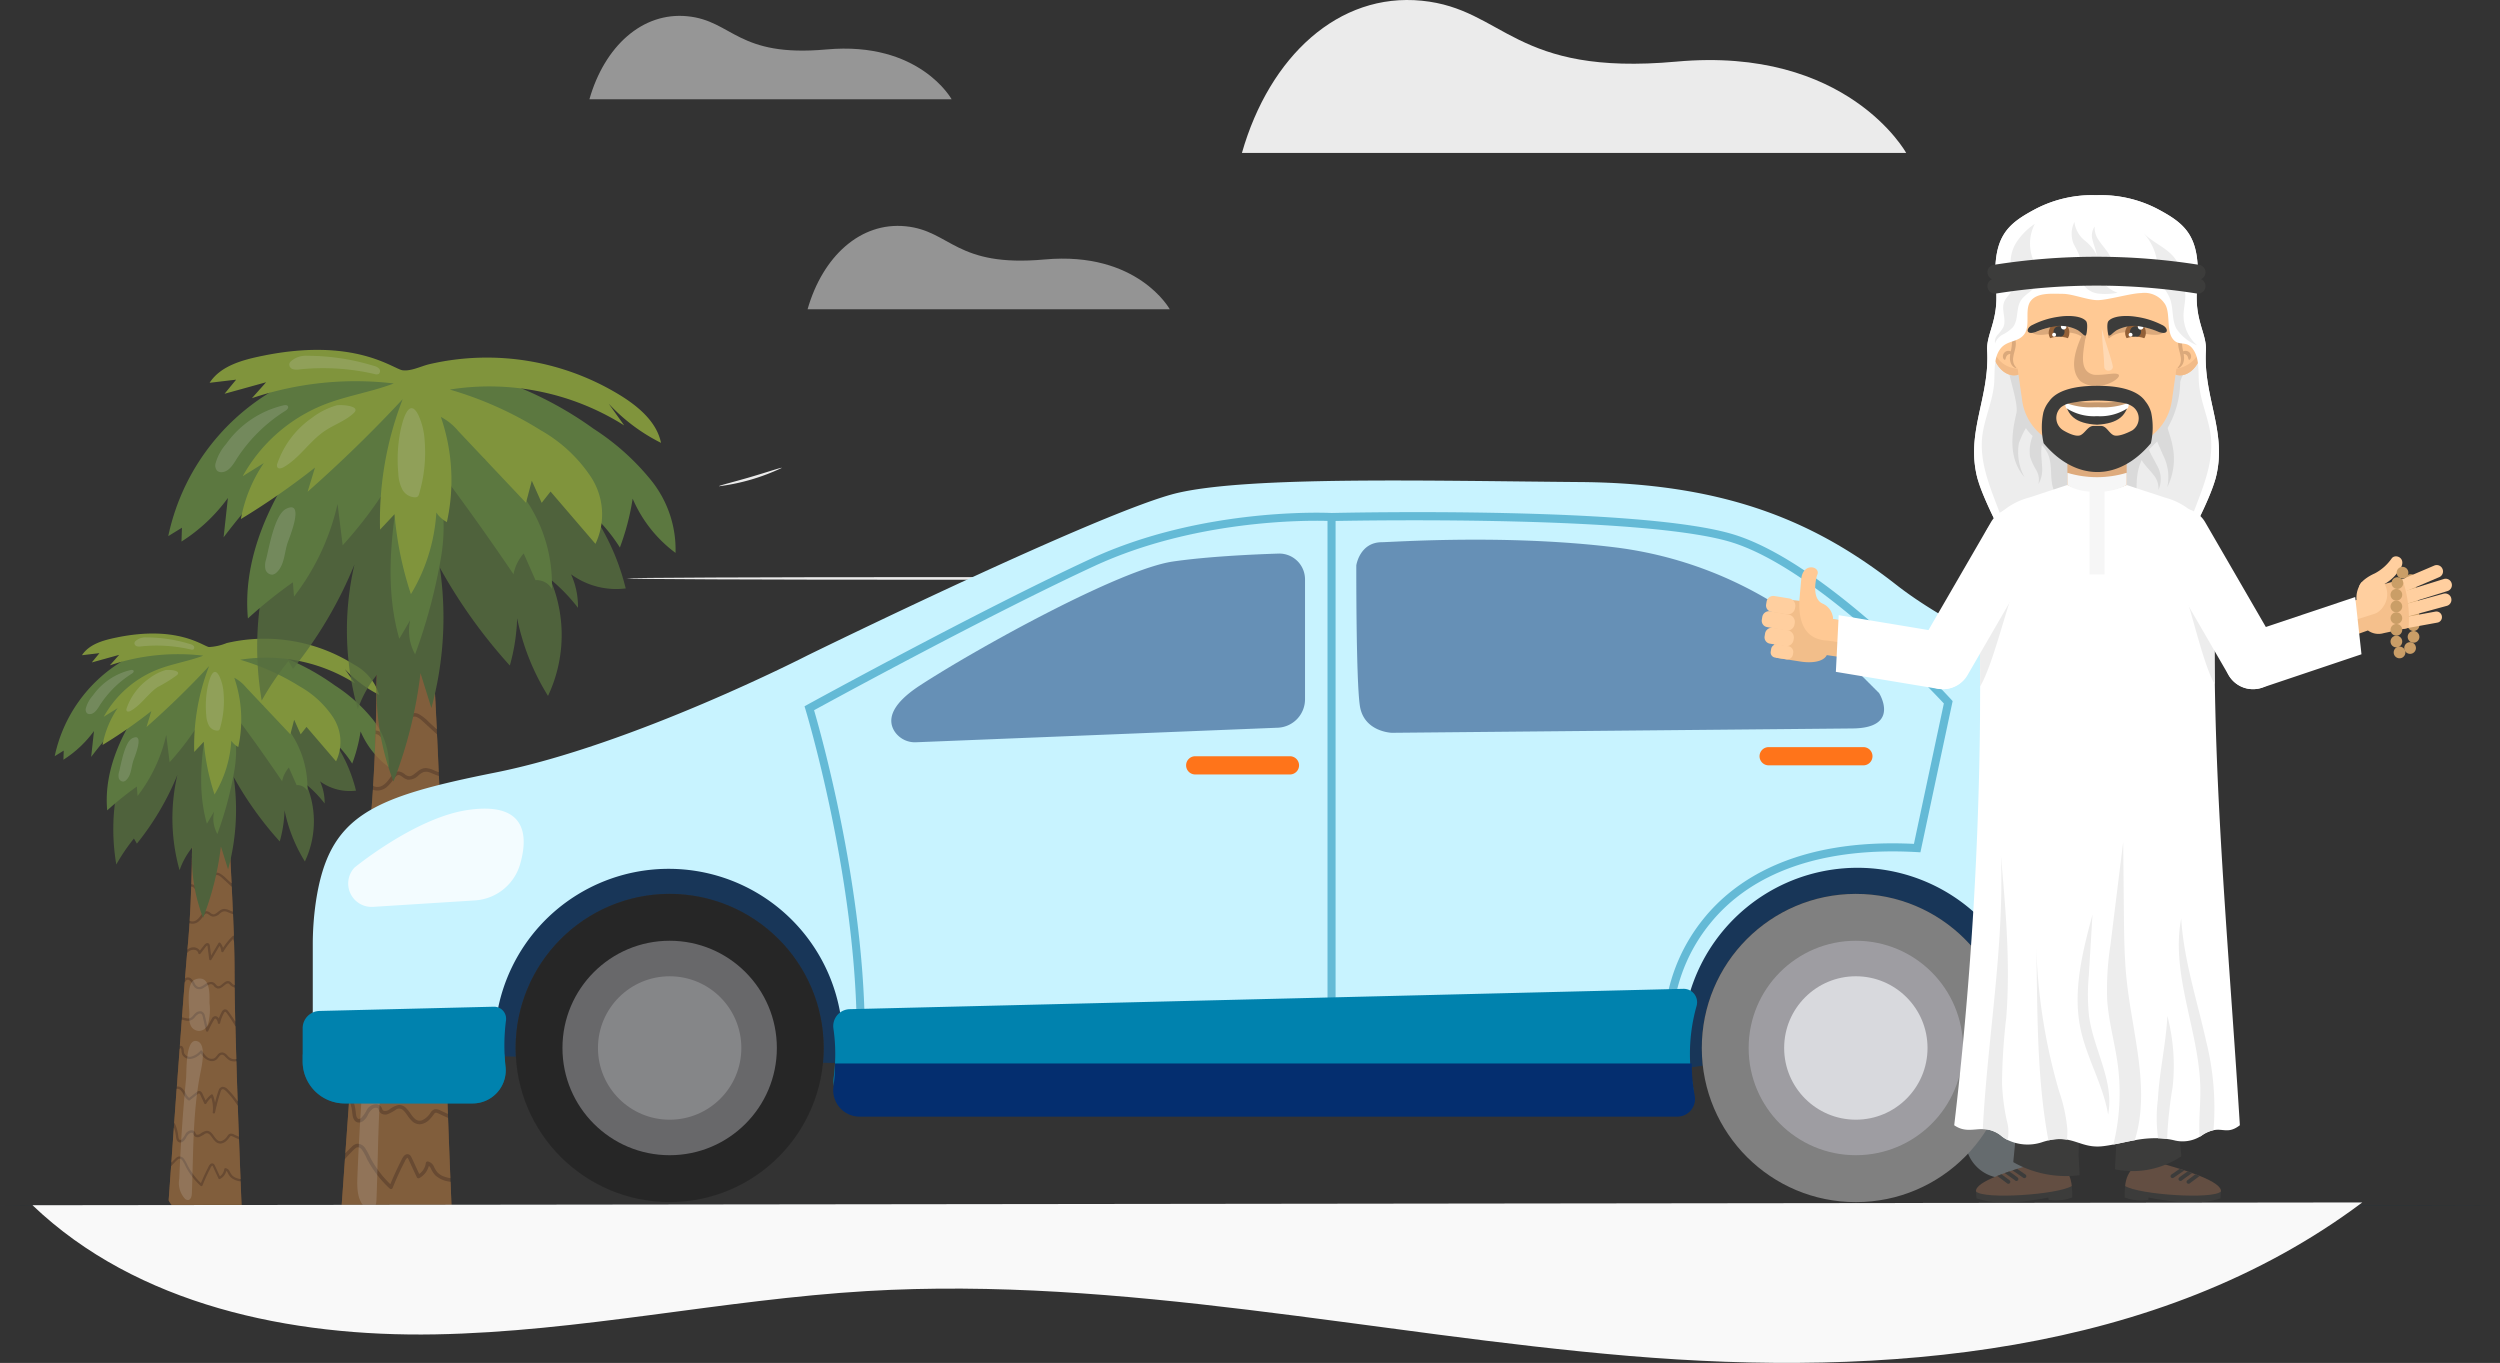 <svg xmlns="http://www.w3.org/2000/svg" width="313.026" height="170.65" viewBox="0 0 313.026 170.65"><rect x="0" y="0" width="313.026" height="170.65" fill="#333333" stroke="none"/><g transform="translate(-22 -106.567)"><g transform="translate(28.853 185.891)" opacity="0.8"><path d="M2159.6,900.967s1.728-24.714,2.425-32.3c1.029-11.218.2-30.85.2-30.85h3.837s1.778,25.449,1.778,34.286.936,30.548.936,30.548-1.659,1.522-5.121.773S2159.6,900.967,2159.6,900.967Z" transform="translate(-2145.333 -830.006)" fill="#755032"/><g transform="translate(14.271 7.812)"><path d="M2189.592,1406.615l-.058.028c-.035.018-.069.037-.1.056-.153.089-.3.191-.451.281a.946.946,0,0,1-1.023.09,1.4,1.4,0,0,1-.41-.5,1.342,1.342,0,0,0-.389-.505.36.36,0,0,0-.248-.074.394.394,0,0,0-.237.183c-.039.053-.076.108-.112.163-.107,1.346-.221,2.816-.338,4.354.2.038.411.1.607.135a.687.687,0,0,0,.568-.128c.188-.152.317-.365.5-.52a.892.892,0,0,1,.7-.238.65.65,0,0,1,.481.525c.081.3.141.6.21.9q.06.261.121.523.093-.19.19-.377c.115-.22.232-.439.359-.652a.514.514,0,0,1,.458-.308.535.535,0,0,1,.416.3,4.774,4.774,0,0,1,.339-.785.626.626,0,0,1,.362-.362.472.472,0,0,1,.464.223c.246.312.471.643.687.976q.1.161.2.324c-.036-1.528-.064-2.967-.08-4.255l-.013,0a1.217,1.217,0,0,1-.579-.368.734.734,0,0,0-.112-.107.348.348,0,0,0-.056-.031l-.035-.01-.02,0h-.063l-.011,0-.043.012-.034.012-.043.022c-.029.016-.058.034-.087.053a1.872,1.872,0,0,0-.167.128c-.245.2-.522.467-.869.407a.92.92,0,0,1-.487-.35.644.644,0,0,0-.205-.163l-.038-.012-.05-.011h0l-.028,0h-.049l-.026,0h-.006l-.058.012a.931.931,0,0,0-.1.033l-.011,0,0,0Z" transform="translate(-2184.56 -1370.455)" fill="#95693f"/><path d="M2202.1,1269.208a.823.823,0,0,0-.6-.055,1.543,1.543,0,0,0-.386.25,1.135,1.135,0,0,1-.9.373,1.271,1.271,0,0,1-.47-.253c-.119-.083-.251-.176-.393-.107a1.3,1.3,0,0,0-.378.422,3.2,3.2,0,0,1-.433.494,1.2,1.2,0,0,1-1.06.313.925.925,0,0,1-.137-.043c-.053.829-.115,1.629-.184,2.39-.026.28-.054.584-.082.909a1.259,1.259,0,0,1,.606-.275.985.985,0,0,1,.95.406l.4-.508c.129-.165.263-.387.487-.428a.292.292,0,0,1,.307.133.874.874,0,0,1,.076.345q.068.538.137,1.076.461-.777.92-1.554a.15.15,0,0,1,.233-.03,1.756,1.756,0,0,1,.342.622,8.593,8.593,0,0,1,1.2-1.473.137.137,0,0,1,.155-.031c-.028-.855-.062-1.762-.1-2.708l-.014,0C2202.54,1269.395,2202.322,1269.3,2202.1,1269.208Z" transform="translate(-2194.731 -1242.143)" fill="#95693f"/><path d="M2182.481,1544.443a3.105,3.105,0,0,1-.571-.513.7.7,0,0,0-.246-.166.31.31,0,0,0-.258.031c-.19.112-.3.344-.461.5a.928.928,0,0,1-.761.256,1.807,1.807,0,0,1-1.248-.971,2.27,2.27,0,0,1-1.265.7,1.121,1.121,0,0,1-1.047-.478,1.234,1.234,0,0,1-.131-.544,1.25,1.25,0,0,0-.039-.233.234.234,0,0,0-.036-.085l0,0a.055.055,0,0,0-.01-.01c.008.005.005,0,0,0s-.017.006,0,0h0l-.014,0c-.009,0,.01-.012-.02,0a.251.251,0,0,0-.083.077c-.008.011-.015.022-.023.033-.116,1.56-.232,3.139-.345,4.684a.931.931,0,0,1,.65.22,2.35,2.35,0,0,1,.472.668,1.717,1.717,0,0,0,.411.545l.608-.478c.119-.094.237-.194.361-.282a.453.453,0,0,1,.373-.091c.254.068.345.37.442.58l.273.591a3.432,3.432,0,0,1,.682-.723.151.151,0,0,1,.248.065,4.534,4.534,0,0,1,.248.933c.063-.245.129-.489.2-.732.079-.266.153-.539.254-.8a.608.608,0,0,1,.506-.455.94.94,0,0,1,.659.349q.286.285.549.591a10.9,10.9,0,0,1,.672.883c-.057-1.656-.113-3.352-.163-5.021A1.365,1.365,0,0,1,2182.481,1544.443Z" transform="translate(-2174.896 -1498.825)" fill="#95693f"/><path d="M2207.962,1135.3a.762.762,0,0,1,.479.066,3.4,3.4,0,0,1,.862.678l.642.587c-.081-1.651-.171-3.356-.265-5.058a.892.892,0,0,0-.231-.051c-.376-.027-.653.271-.912.5a1.2,1.2,0,0,1-1.015.4.707.707,0,0,1-.51-.48,2.664,2.664,0,0,0-.658.791,1.7,1.7,0,0,1-.927.739.856.856,0,0,1-.449,0c-.017,1.1-.042,2.187-.074,3.26a1,1,0,0,1,.12.017c.339.069.516.347.709.6a1.282,1.282,0,0,0,.125.146.536.536,0,0,0,.056.048l.038.023.01.006.008,0,.033.008h.042l.008,0a.247.247,0,0,0,.036-.01.366.366,0,0,0,.145-.143c.116-.172.223-.348.35-.513a5.5,5.5,0,0,1,.429-.5.15.15,0,0,1,.233.03l.079.13c.029-.113.059-.226.088-.339a3.6,3.6,0,0,1,.183-.623A.557.557,0,0,1,2207.962,1135.3Z" transform="translate(-2202.07 -1113.154)" fill="#95693f"/><path d="M2172.246,1707.013a1.985,1.985,0,0,0,.313.491,1.374,1.374,0,0,0,.463.3,2.865,2.865,0,0,0,.575.155c-.057-1.423-.123-3.119-.192-4.97l-.394-.179c-.166-.075-.331-.165-.5-.225a.191.191,0,0,0-.18,0,.583.583,0,0,0-.118.142,3.014,3.014,0,0,1-.3.364,1.28,1.28,0,0,1-.8.425.914.914,0,0,1-.661-.256,2.976,2.976,0,0,1-.416-.506c-.059-.083-.115-.161-.171-.229a1.586,1.586,0,0,0-.108-.12c-.015-.016-.031-.031-.048-.046l-.04-.034a.692.692,0,0,0-.116-.071l-.006,0-.036-.012c-.018-.006-.035-.01-.054-.014l-.023,0h0l-.036,0a.5.5,0,0,0-.072,0,.543.543,0,0,0-.176.056,3.191,3.191,0,0,1-.763.42.694.694,0,0,1-.41-.027.527.527,0,0,1-.283-.327.309.309,0,0,0-.083-.144.213.213,0,0,0-.1-.04.5.5,0,0,0-.271.055,1.358,1.358,0,0,0-.477.607c-.153.26-.394.566-.73.55-.315-.015-.452-.314-.5-.587-.026-.164-.039-.33-.069-.494a5.044,5.044,0,0,0-.126-.53c-.027-.091-.055-.184-.088-.275-.116,1.622-.224,3.12-.315,4.415q.082-.09.168-.178.172-.179.354-.348a.857.857,0,0,1,.4-.25.736.736,0,0,1,.705.357,5.564,5.564,0,0,1,.432.8,8.969,8.969,0,0,0,.511.844,8.64,8.64,0,0,0,1.133,1.335q.182-.447.382-.886.217-.477.455-.943c.119-.232.275-.672.6-.643.164.015.251.145.315.282l.234.5.391.842a1.289,1.289,0,0,0,.54-.884.152.152,0,0,1,.188-.143A.725.725,0,0,1,2172.246,1707.013Z" transform="translate(-2164.604 -1647.463)" fill="#95693f"/><path d="M2176.623,1630.859a1.636,1.636,0,0,0,.646-.585.656.656,0,0,1,.355-.31.829.829,0,0,1,.521.126l.569.259c-.046-1.236-.093-2.536-.139-3.867a13.489,13.489,0,0,0-.857-1.179q-.252-.3-.526-.576a1.8,1.8,0,0,0-.271-.242.366.366,0,0,0-.261-.083c-.191.038-.246.348-.294.5q-.127.4-.24.794-.229.812-.4,1.639c-.033.164-.311.126-.291-.039a4.3,4.3,0,0,0-.183-1.849,3.217,3.217,0,0,0-.613.746.15.15,0,0,1-.256,0l-.343-.742c-.053-.115-.1-.231-.159-.345-.027-.055-.065-.147-.125-.173-.078-.035-.179.069-.235.112l-.3.233-.638.5a.155.155,0,0,1-.18.023,1.758,1.758,0,0,1-.6-.706,1.989,1.989,0,0,0-.439-.618.931.931,0,0,0-.135-.082.622.622,0,0,0-.2-.047.816.816,0,0,0-.109,0c-.107,1.473-.211,2.913-.309,4.275a.779.779,0,0,1,.166.263,4.6,4.6,0,0,1,.176.5,4.89,4.89,0,0,1,.123.53c.028.161.041.327.067.486a.6.6,0,0,0,.109.3.151.151,0,0,0,.122.053.334.334,0,0,0,.19-.078,2.667,2.667,0,0,0,.479-.7.94.94,0,0,1,.665-.432.559.559,0,0,1,.348.063.656.656,0,0,1,.25.357.211.211,0,0,0,.214.133.63.63,0,0,0,.327-.092,1.83,1.83,0,0,1,.822-.4.8.8,0,0,1,.565.228,2.969,2.969,0,0,1,.4.5c.065.091.12.167.186.245.035.041.07.08.108.117.017.016.034.032.052.048l.038.032a.6.6,0,0,0,.253.122A.582.582,0,0,0,2176.623,1630.859Z" transform="translate(-2169.926 -1575.157)" fill="#95693f"/><path d="M2204.682,876.4a1.036,1.036,0,0,0-.195-.222,1.579,1.579,0,0,0-1.178-.331,2.442,2.442,0,0,0-.382.068c.026.8.055,1.779.084,2.886l.041.05a.5.5,0,0,0,.259.18.716.716,0,0,0,.326,0,1.746,1.746,0,0,0,.708-.382,2.585,2.585,0,0,1,.756-.458,1.7,1.7,0,0,1,.7-.066,5.768,5.768,0,0,1,1.209.314c-.042-.641-.081-1.235-.117-1.772a2.035,2.035,0,0,1-.192-.119,2.5,2.5,0,0,0-.63-.364.624.624,0,0,0-.312-.035.533.533,0,0,0-.253.146c-.154.139-.329.342-.56.315a.322.322,0,0,1-.166-.065A.572.572,0,0,1,2204.682,876.4Z" transform="translate(-2200.218 -873.463)" fill="#95693f"/><path d="M2208.219,1081.794a.327.327,0,0,0-.332.076c-.111.114-.161.274-.274.388a.49.49,0,0,1-.462.151c-.176-.05-.216-.211-.314-.341a.64.64,0,0,0-.657-.172c0,1.463-.006,2.955-.028,4.441a.539.539,0,0,0,.424.006,1.235,1.235,0,0,0,.47-.3,3.155,3.155,0,0,0,.354-.479,1.856,1.856,0,0,1,.9-.825.149.149,0,0,1,.182.182.276.276,0,0,0,.136.326.471.471,0,0,0,.446.033,3.9,3.9,0,0,0,.847-.633,1.185,1.185,0,0,1,.489-.223,1.04,1.04,0,0,1,.433.022c-.038-.67-.075-1.339-.114-2-.137-.216-.265-.446-.422-.648a.467.467,0,0,0-.5-.2c-.455.107-.613.6-.738.992a.149.149,0,0,1-.286,0C2208.686,1082.28,2208.568,1081.886,2208.219,1081.794Z" transform="translate(-2203.241 -1066.334)" fill="#95693f"/><path d="M2202.638,839.957a1.547,1.547,0,0,1,1,.719c.008,0,.021,0,0,0,.023,0,0,0,.016,0l.024-.007a.546.546,0,0,0,.108-.072c.1-.083.187-.177.29-.253.443-.327,1,0,1.377.273l.07.049c-.119-1.776-.194-2.846-.194-2.846H2201.5s.034.794.079,2.154A2.271,2.271,0,0,1,2202.638,839.957Z" transform="translate(-2198.882 -837.818)" fill="#95693f"/><path d="M2197.1,1326.161a.149.149,0,0,1-.276-.075,1.424,1.424,0,0,0-.211-.65l-1.024,1.731a.152.152,0,0,1-.168.068.155.155,0,0,1-.109-.143l-.11-.855-.053-.42c-.017-.13-.025-.265-.052-.394,0-.022-.022-.043-.006-.041-.033,0-.077.039-.1.058a2.193,2.193,0,0,0-.257.314l-.53.678a.149.149,0,0,1-.248-.065.523.523,0,0,0-.342-.4.977.977,0,0,0-1.062.38c-.079.921-.167,1.988-.26,3.16a.7.7,0,0,1,.069-.048.618.618,0,0,1,.692.081,1.733,1.733,0,0,1,.434.563.956.956,0,0,0,.386.445.373.373,0,0,0,.2.035.331.331,0,0,0,.1-.014.9.9,0,0,0,.114-.034.97.97,0,0,0,.1-.044c.038-.019.075-.039.113-.06.076-.043.149-.09.222-.137a1.368,1.368,0,0,1,.961-.337.922.922,0,0,1,.484.337.65.65,0,0,0,.208.177.394.394,0,0,0,.053.016l.015,0h.069l.012,0a.94.94,0,0,0,.35-.194,5.094,5.094,0,0,1,.4-.317.688.688,0,0,1,.431-.133.54.54,0,0,1,.274.105c.1.072.167.168.255.249a.809.809,0,0,0,.269.159c-.008-.693-.013-1.339-.013-1.928,0-.986-.022-2.179-.062-3.521l-.126-.322A8.324,8.324,0,0,0,2197.1,1326.161Z" transform="translate(-2190.247 -1294.14)" fill="#95693f"/><path d="M2206.527,917.136a3.738,3.738,0,0,0-.729.494,1.624,1.624,0,0,1-.735.329.911.911,0,0,1-.611-.111c.019.725.037,1.5.053,2.32a.293.293,0,0,0,.069.079.257.257,0,0,0,.257-.013c.259-.124.4-.4.616-.57a.708.708,0,0,1,.4-.168.456.456,0,0,1,.143.015.4.4,0,0,1,.119.08l.03.024a1.1,1.1,0,0,1,.473-.573.506.506,0,0,1,.4-.033.768.768,0,0,1,.361.327,5.408,5.408,0,0,0,.563.713,2.406,2.406,0,0,0,.728.541c-.073-1.152-.143-2.229-.206-3.2a5.646,5.646,0,0,0-1.288-.341A1.382,1.382,0,0,0,2206.527,917.136Z" transform="translate(-2201.648 -912.086)" fill="#95693f"/><path d="M2184.943,1471.429l-.117-.5a2.707,2.707,0,0,0-.11-.426.3.3,0,0,0-.188-.193.408.408,0,0,0-.256.029,1.486,1.486,0,0,0-.508.447,1.172,1.172,0,0,1-.586.4,1.5,1.5,0,0,1-.69-.047c-.109-.027-.219-.059-.33-.081-.082,1.072-.165,2.174-.248,3.288a.335.335,0,0,1,.182,0c.182.043.257.234.288.4.017.094.027.19.036.286a.918.918,0,0,0,.039.237.8.8,0,0,0,.845.425,2.309,2.309,0,0,0,1.18-.743.15.15,0,0,1,.233.03,2.778,2.778,0,0,0,.622.778.891.891,0,0,0,.807.17c.224-.077.351-.307.5-.476a.706.706,0,0,1,.656-.285,1.145,1.145,0,0,1,.585.4,1.194,1.194,0,0,0,.6.409,1.33,1.33,0,0,0,.5,0c-.042-1.387-.081-2.753-.113-4.062a15.372,15.372,0,0,0-1.059-1.626c-.049-.066-.166-.269-.269-.2a.377.377,0,0,0-.107.139q-.067.116-.125.236a4.471,4.471,0,0,0-.353,1.02.147.147,0,0,1-.163.106.152.152,0,0,1-.129-.146.847.847,0,0,0-.2-.455.2.2,0,0,0-.068-.052.285.285,0,0,1-.028-.008c-.018,0-.019,0,0,0h-.023a.133.133,0,0,1-.03.009.257.257,0,0,0-.04.025.428.428,0,0,0-.083.109,13.793,13.793,0,0,0-.736,1.422.15.15,0,0,1-.271-.035Q2185.06,1471.938,2184.943,1471.429Z" transform="translate(-2180.515 -1430.524)" fill="#95693f"/><path d="M2168.491,1767.063a2.131,2.131,0,0,1-1.136-.515,1.941,1.941,0,0,1-.343-.514.852.852,0,0,0-.19-.276,1.584,1.584,0,0,1-.786,1.015.15.15,0,0,1-.2-.053l-.468-1.007q-.1-.226-.209-.451a.449.449,0,0,0-.082-.153c-.02-.016-.024-.011-.049.007a.837.837,0,0,0-.2.3q-.111.214-.218.429-.419.846-.768,1.723a.151.151,0,0,1-.248.065,9.012,9.012,0,0,1-1.4-1.63,8.777,8.777,0,0,1-.483-.816,4.416,4.416,0,0,0-.4-.735.669.669,0,0,0-.241-.206.285.285,0,0,0-.293.054,3.421,3.421,0,0,0-.344.324q-.166.167-.326.341c-.071.078-.14.158-.208.239-.184,2.58-.3,4.232-.3,4.232s.588,1.709,4.05,2.457,5.121-.772,5.121-.772-.068-1.573-.167-4.042Z" transform="translate(-2159.604 -1706.29)" fill="#95693f"/><path d="M2206.076,1197.137c-.143-.13-.283-.26-.426-.389a1.571,1.571,0,0,0-.357-.249.445.445,0,0,0-.34-.049c-.125.05-.167.19-.2.309-.1.361-.189.724-.283,1.086a.15.15,0,0,1-.271.035l-.16-.262a4.848,4.848,0,0,0-.333.406q-.1.142-.2.29a1.575,1.575,0,0,1-.177.251.489.489,0,0,1-.453.159.627.627,0,0,1-.33-.216c-.177-.2-.309-.517-.579-.605a.641.641,0,0,0-.129-.026c-.047,1.473-.111,2.907-.194,4.264a.586.586,0,0,0,.285.094.831.831,0,0,0,.463-.1,1.677,1.677,0,0,0,.457-.4c.138-.163.254-.342.39-.506a.643.643,0,0,1,.531-.273,1.022,1.022,0,0,1,.493.234.612.612,0,0,0,.419.16l.044-.01.047-.014a.462.462,0,0,0,.08-.037,1.531,1.531,0,0,0,.2-.132c.133-.1.262-.216.4-.307a.981.981,0,0,1,.536-.173,1.916,1.916,0,0,1,.716.208c.112.048.226.092.342.133-.042-1-.089-2.046-.141-3.115Z" transform="translate(-2199.019 -1174.004)" fill="#95693f"/><path d="M2209.43,954.393a3.381,3.381,0,0,1-1.285-1.186,1.818,1.818,0,0,0-.25-.335.244.244,0,0,0-.127-.059.184.184,0,0,0-.115.024,1,1,0,0,0-.4.594.151.151,0,0,1-.248.066l-.211-.168a.4.4,0,0,0-.289.121,3.282,3.282,0,0,0-.289.312.9.9,0,0,1-.668.344.489.489,0,0,1-.137-.028c.017.873.032,1.789.045,2.738a.145.145,0,0,1,.1.1.965.965,0,0,0,.83.707.868.868,0,0,0,.469-.066,1.885,1.885,0,0,0,.476-.387,1.674,1.674,0,0,1,.538-.389,1.455,1.455,0,0,1,.81-.007l1.067.2c-.053-.869-.105-1.713-.157-2.522C2209.531,954.434,2209.48,954.416,2209.43,954.393Z" transform="translate(-2202.542 -945.62)" fill="#95693f"/><path d="M2210.092,1020.227c-.3-.057-.606-.124-.912-.168a.83.83,0,0,0-.664.151c-.178.136-.321.312-.493.454a1.173,1.173,0,0,1-.571.276,1.266,1.266,0,0,1-.618-.058,1.339,1.339,0,0,1-.615-.442c.012,1.123.021,2.286.023,3.469a.928.928,0,0,1,.867.265,2.328,2.328,0,0,1,.139.219.081.081,0,0,0,.1.043c.151-.041.215-.226.3-.342a.625.625,0,0,1,.412-.286.772.772,0,0,1,.513.1,1.073,1.073,0,0,1,.414.509,1.806,1.806,0,0,1,.247-.437,1.008,1.008,0,0,1,.639-.376.742.742,0,0,1,.686.272,3.037,3.037,0,0,1,.191.26c-.076-1.307-.153-2.594-.229-3.832Z" transform="translate(-2203.304 -1008.649)" fill="#95693f"/></g><path d="M2075.828,808.51a19.151,19.151,0,0,0-18.257-14.607l-5.931.8c-4.041,3.282-5.35,8.792-6.416,13.888a2.664,2.664,0,0,1,.891-1.175,26.346,26.346,0,0,0-.3,10.343,23.5,23.5,0,0,1,2.208-3.255l.37.641a34.334,34.334,0,0,0,5.07-8.6,23.96,23.96,0,0,0,.276,11.93,9.339,9.339,0,0,1,1.585-2.85,20.974,20.974,0,0,0,1.356,8.817,36.33,36.33,0,0,0,2.232-8.945l.9,2.881a28.5,28.5,0,0,0,.7-11.57,43.149,43.149,0,0,0,5.769,8.065,15.993,15.993,0,0,0,.6-3.906,19.438,19.438,0,0,0,2.547,6.411,11.752,11.752,0,0,0,.189-9.625,14.554,14.554,0,0,1,2.284,2.361,6.477,6.477,0,0,0-.574-2.765A6.3,6.3,0,0,0,2075.828,808.51Z" transform="translate(-2038.106 -788.838)" fill="#566e3e"/><path d="M1939.8,742.034a18.3,18.3,0,0,0-8.387,11.853l1.128-.7-.037,1.141a14.012,14.012,0,0,0,3.827-3.592l-.353,3.243a48.82,48.82,0,0,1,7.1-7.571c-3.115,4.123-5.564,9.119-5.092,14.265a37.862,37.862,0,0,1,3.709-2.98q.045.588.091,1.177a19.486,19.486,0,0,0,3.592-7.64q.211,1.706.422,3.412a34.53,34.53,0,0,0,5.094-7.3c-.914,4.969-1.819,10.153-.423,15.009l.9-1.531a3.984,3.984,0,0,0,.407,2.813,45.317,45.317,0,0,0,2.136-7.989,15.187,15.187,0,0,0-.852-8.134q3.544,4.666,6.828,9.522a3.621,3.621,0,0,1,.842-1.718l.971,2.2a1.436,1.436,0,0,1,1.351.723,12.316,12.316,0,0,0-5.649-10.764,12.263,12.263,0,0,1,8.305,4.94l-.157-1.041a13.452,13.452,0,0,1,3.109,3.445,20.3,20.3,0,0,0,1.052-4.03,10.888,10.888,0,0,0,3.535,4.475,9.1,9.1,0,0,0-1.993-5.962,20.028,20.028,0,0,0-4.759-4.27,29.736,29.736,0,0,0-8.482-4.257c-3.359-.973-6.089-.394-9.432-.173-1.462.1-2.842-.4-4.325-.2A11.745,11.745,0,0,0,1939.8,742.034Z" transform="translate(-1931.416 -738.527)" fill="#668944"/><path d="M1990.337,713.4c-1.655.339-3.464.811-4.384,2.228l2.19-.26-.958,1.165,3.429-.951-1.171,1.314a26.81,26.81,0,0,1,11.7-1.212c-1.87.709-3.877,1.009-5.739,1.74a13.3,13.3,0,0,0-6.725,5.911l1.742-1.084a12.078,12.078,0,0,0-1.89,4.615,60.764,60.764,0,0,0,6.111-4.244l-.61,2q4.106-3.621,7.842-7.636a27.552,27.552,0,0,0-1.865,10.755l1.195-1.274a28.461,28.461,0,0,0,1.349,6.6,14.754,14.754,0,0,0,2.1-6.733,2.345,2.345,0,0,0,.87.785,16.028,16.028,0,0,0-.5-8.67,4.725,4.725,0,0,1,1.438,1.168l5.583,5.916.479-1.823.814,1.825.731-.931,3.7,4.314a5.64,5.64,0,0,0-.346-5.479,12.139,12.139,0,0,0-4.162-3.883,29.7,29.7,0,0,0-7.505-3.36,20.834,20.834,0,0,1,14.385,2.957l-1.28-1.794a15.12,15.12,0,0,0,4.315,3.233,6.405,6.405,0,0,0-3.129-3.776,20.992,20.992,0,0,0-15.973-2.711,6.7,6.7,0,0,1-2.217.5C2001.1,714.485,1997.916,711.848,1990.337,713.4Z" transform="translate(-1982.543 -712.912)" fill="#93ad3f"/><path d="M2180.655,1545.79a2.92,2.92,0,0,0,.731,2.531.578.578,0,0,0,.352.139c.356-.01.476-.477.49-.833.189-4.924.1-9.887,1-14.733.155-.84,1.012-4.208-.5-4.351-1.3-.123-1.144,3.886-1.225,4.735Q2180.9,1539.521,2180.655,1545.79Z" transform="translate(-2165.059 -1477.529)" fill="#fff" opacity="0.19"/><path d="M2199.749,1408.208a2.541,2.541,0,0,0,.187,1.347,1.194,1.194,0,0,0,1.053.632,1.237,1.237,0,0,0,1.108-.926,6.728,6.728,0,0,0,.172-2.533c-.034-.584.295-3.694-1.754-3C2199.247,1404.157,2199.788,1407.351,2199.749,1408.208Z" transform="translate(-2182.89 -1360.428)" fill="#fff" opacity="0.19"/><path d="M2092.444,720.643a1.847,1.847,0,0,0-1.354.467.459.459,0,0,0-.118.217.406.406,0,0,0,.29.415,1.234,1.234,0,0,0,.544.021,18.821,18.821,0,0,1,6.209.385.449.449,0,0,0,.32,0,.3.3,0,0,0,.033-.448.866.866,0,0,0-.451-.228A18.561,18.561,0,0,0,2092.444,720.643Z" transform="translate(-2080.988 -720.153)" fill="#fff" opacity="0.19"/><path d="M2074.8,790.554a.38.38,0,0,0,0,.328c.1.149.332.087.489,0,1.321-.735,2.144-2.135,3.393-2.985a18.232,18.232,0,0,0,2.413-1.488c.652-.612-1.074-.71-1.431-.631a6.289,6.289,0,0,0-2.026,1.034A7.589,7.589,0,0,0,2074.8,790.554Z" transform="translate(-2065.79 -781.199)" fill="#fff" opacity="0.19"/><path d="M2233.981,795.211a3.134,3.134,0,0,0,.318,1.287,1.224,1.224,0,0,0,1.076.67.344.344,0,0,0,.206-.067.418.418,0,0,0,.109-.207,11.982,11.982,0,0,0,.46-4.373,5.829,5.829,0,0,0-.5-2.1c-.808-1.658-1.35.567-1.5,1.311A12.212,12.212,0,0,0,2233.981,795.211Z" transform="translate(-2215.007 -785.011)" fill="#fff" opacity="0.19"/><path d="M1994.36,789.009a3.992,3.992,0,0,0-.859,1.553.672.672,0,0,0,.123.661.52.52,0,0,0,.339.111c.585,0,.96-.6,1.265-1.1a12.964,12.964,0,0,1,4.025-3.971c.128-.084.276-.227.206-.363-.062-.121-.236-.111-.368-.08A8.054,8.054,0,0,0,1994.36,789.009Z" transform="translate(-1989.589 -781.245)" fill="#fff" opacity="0.19"/><path d="M2059.156,924.812a1.657,1.657,0,0,0-.063.807.589.589,0,0,0,.583.472.675.675,0,0,0,.371-.205c.62-.6.608-1.576.873-2.4.115-.359,1.5-3.632-.124-2.819C2059.845,921.146,2059.391,923.888,2059.156,924.812Z" transform="translate(-2051.081 -907.554)" fill="#fff" opacity="0.19"/></g><g transform="translate(43.067 150.373)" opacity="0.8"><path d="M2159.6,933.7s2.625-37.525,3.682-49.044c1.563-17.034.3-46.843.3-46.843h5.827s2.7,38.642,2.7,52.06,1.42,46.385,1.42,46.385-2.519,2.31-7.776,1.174S2159.6,933.7,2159.6,933.7Z" transform="translate(-2137.935 -825.956)" fill="#755032"/><g transform="translate(21.67 11.862)"><path d="M2191.338,1406.94c-.03.014-.06.028-.088.043-.053.027-.1.056-.155.085-.233.135-.452.291-.684.427a1.437,1.437,0,0,1-1.554.136,2.128,2.128,0,0,1-.623-.756,2.039,2.039,0,0,0-.592-.767.548.548,0,0,0-.376-.113.6.6,0,0,0-.359.278q-.088.122-.17.248c-.163,2.043-.335,4.276-.512,6.611.31.058.624.156.922.205a1.043,1.043,0,0,0,.863-.194c.286-.231.482-.555.764-.79a1.355,1.355,0,0,1,1.062-.361.988.988,0,0,1,.73.8c.123.45.214.911.319,1.365.061.264.123.529.183.794.095-.192.191-.383.288-.572.175-.334.354-.666.545-.99a.78.78,0,0,1,.7-.468.813.813,0,0,1,.632.457,7.179,7.179,0,0,1,.515-1.192.951.951,0,0,1,.549-.549.717.717,0,0,1,.7.339c.374.474.716.976,1.043,1.482q.156.244.308.492c-.055-2.321-.1-4.505-.121-6.461l-.021-.005a1.851,1.851,0,0,1-.88-.559,1.105,1.105,0,0,0-.169-.162.5.5,0,0,0-.084-.048s-.046-.014-.054-.016l-.03-.006h-.008c-.027,0-.051,0-.077,0h-.01l-.017,0c-.022.006-.043.011-.066.018l-.051.019c-.022.01-.044.021-.065.033-.045.025-.089.052-.132.08a2.859,2.859,0,0,0-.253.195c-.372.309-.792.709-1.319.619a1.4,1.4,0,0,1-.74-.532.972.972,0,0,0-.312-.248l-.058-.019c-.024-.007-.049-.013-.075-.017h0l-.043,0c-.026,0-.051,0-.075,0l-.039,0-.01,0c-.03,0-.058.011-.087.019a1.441,1.441,0,0,0-.153.05l-.016.006-.007,0Z" transform="translate(-2183.697 -1352.033)" fill="#95693f"/><path d="M2204.7,1269.255a1.25,1.25,0,0,0-.91-.083,2.335,2.335,0,0,0-.586.379,1.725,1.725,0,0,1-1.369.567,1.927,1.927,0,0,1-.714-.384c-.181-.126-.382-.268-.6-.162a1.975,1.975,0,0,0-.574.642,4.857,4.857,0,0,1-.659.749,1.823,1.823,0,0,1-1.609.476,1.372,1.372,0,0,1-.208-.066c-.081,1.259-.174,2.474-.28,3.629-.04.425-.081.886-.124,1.38a1.911,1.911,0,0,1,.92-.417,1.5,1.5,0,0,1,1.442.616l.6-.771c.2-.25.4-.587.74-.65a.444.444,0,0,1,.466.2,1.325,1.325,0,0,1,.115.524q.1.817.208,1.633.7-1.18,1.4-2.36a.227.227,0,0,1,.353-.046,2.667,2.667,0,0,1,.52.944,13.056,13.056,0,0,1,1.82-2.236.209.209,0,0,1,.235-.047c-.042-1.3-.094-2.676-.153-4.113l-.021-.007C2205.373,1269.538,2205.043,1269.388,2204.7,1269.255Z" transform="translate(-2193.516 -1228.159)" fill="#95693f"/><path d="M2185.885,1545.231a4.7,4.7,0,0,1-.867-.779,1.059,1.059,0,0,0-.373-.252.473.473,0,0,0-.392.047c-.288.171-.461.522-.7.758a1.408,1.408,0,0,1-1.155.389,2.744,2.744,0,0,1-1.9-1.474,3.45,3.45,0,0,1-1.92,1.071,1.7,1.7,0,0,1-1.589-.726,1.866,1.866,0,0,1-.2-.826,1.86,1.86,0,0,0-.059-.354.347.347,0,0,0-.054-.129.031.031,0,0,1,0-.007.078.078,0,0,0-.015-.014c.012.008.008,0,0-.007s-.026.009-.007,0l.005,0,0,0-.022,0c-.013,0,.015-.018-.031,0a.381.381,0,0,0-.125.117c-.011.016-.023.034-.036.051-.176,2.369-.352,4.766-.524,7.113a1.414,1.414,0,0,1,.987.334,3.566,3.566,0,0,1,.717,1.014,2.618,2.618,0,0,0,.625.827l.924-.726c.181-.143.36-.3.548-.428a.688.688,0,0,1,.566-.139c.386.1.524.561.672.881l.415.9a5.213,5.213,0,0,1,1.035-1.1.23.23,0,0,1,.377.1,6.85,6.85,0,0,1,.376,1.417c.1-.372.2-.743.3-1.111.119-.4.233-.818.385-1.211a.924.924,0,0,1,.769-.691,1.43,1.43,0,0,1,1,.529q.435.432.833.9a16.548,16.548,0,0,1,1.021,1.341c-.087-2.515-.172-5.089-.248-7.625A2.071,2.071,0,0,1,2185.885,1545.231Z" transform="translate(-2174.367 -1475.963)" fill="#95693f"/><path d="M2209.548,1137.264a1.157,1.157,0,0,1,.728.1,5.161,5.161,0,0,1,1.309,1.03l.975.891c-.123-2.506-.259-5.1-.4-7.681a1.354,1.354,0,0,0-.351-.078c-.57-.041-.99.411-1.385.754a1.829,1.829,0,0,1-1.542.6,1.073,1.073,0,0,1-.774-.73,4.047,4.047,0,0,0-1,1.2,2.577,2.577,0,0,1-1.409,1.122,1.292,1.292,0,0,1-.682.007c-.026,1.664-.063,3.321-.113,4.95a1.452,1.452,0,0,1,.183.025c.514.1.784.527,1.076.918a1.919,1.919,0,0,0,.19.222.8.8,0,0,0,.084.073c.019.012.038.024.058.035l.014.009.012,0a.424.424,0,0,0,.05.012l.042,0h.022l.012,0a.339.339,0,0,0,.054-.016.549.549,0,0,0,.22-.216c.176-.262.339-.529.531-.78a8.361,8.361,0,0,1,.652-.754.229.229,0,0,1,.354.046c.039.066.08.131.12.2.045-.171.09-.343.134-.514a5.478,5.478,0,0,1,.277-.947A.847.847,0,0,1,2209.548,1137.264Z" transform="translate(-2200.601 -1103.631)" fill="#95693f"/><path d="M2176.034,1709.882a3.015,3.015,0,0,0,.474.746,2.082,2.082,0,0,0,.7.449,4.334,4.334,0,0,0,.873.235c-.087-2.161-.187-4.736-.292-7.547l-.6-.273c-.252-.114-.5-.25-.762-.342a.292.292,0,0,0-.274,0,.892.892,0,0,0-.179.216,4.6,4.6,0,0,1-.455.552,1.943,1.943,0,0,1-1.216.646,1.388,1.388,0,0,1-1-.389,4.544,4.544,0,0,1-.631-.768c-.09-.126-.174-.245-.259-.349-.052-.063-.106-.124-.164-.182-.022-.024-.047-.047-.073-.07l-.061-.051a1.083,1.083,0,0,0-.175-.108l-.009,0-.054-.019c-.027-.009-.054-.015-.082-.021l-.035-.007h0l-.054,0a.772.772,0,0,0-.109,0,.83.83,0,0,0-.267.084,4.832,4.832,0,0,1-1.158.637,1.056,1.056,0,0,1-.622-.04.8.8,0,0,1-.43-.5.473.473,0,0,0-.126-.218.318.318,0,0,0-.15-.061.754.754,0,0,0-.412.084,2.063,2.063,0,0,0-.725.922c-.232.4-.6.86-1.109.836-.478-.023-.687-.478-.753-.891-.04-.25-.06-.5-.1-.75a7.612,7.612,0,0,0-.191-.8c-.041-.139-.084-.28-.134-.418-.177,2.463-.34,4.738-.479,6.7q.125-.138.255-.271c.175-.181.354-.357.537-.528a1.3,1.3,0,0,1,.613-.379,1.119,1.119,0,0,1,1.071.543,8.5,8.5,0,0,1,.656,1.209,13.393,13.393,0,0,0,.775,1.281,13.112,13.112,0,0,0,1.72,2.027q.276-.678.58-1.346.33-.724.691-1.433c.18-.352.417-1.021.918-.976.249.022.381.22.479.428l.355.766.594,1.279a1.956,1.956,0,0,0,.82-1.342.23.23,0,0,1,.285-.217A1.1,1.1,0,0,1,2176.034,1709.882Z" transform="translate(-2164.431 -1619.46)" fill="#95693f"/><path d="M2179.737,1634.234a2.477,2.477,0,0,0,.98-.888,1,1,0,0,1,.54-.471,1.261,1.261,0,0,1,.792.191l.864.393c-.069-1.876-.141-3.851-.21-5.872a20.7,20.7,0,0,0-1.3-1.791q-.383-.452-.8-.874a2.684,2.684,0,0,0-.411-.368.555.555,0,0,0-.4-.126c-.291.058-.374.529-.447.757q-.194.6-.364,1.205-.348,1.234-.6,2.489c-.05.249-.472.192-.442-.059a6.533,6.533,0,0,0-.278-2.808,4.9,4.9,0,0,0-.931,1.133.227.227,0,0,1-.389,0l-.521-1.127c-.08-.174-.158-.351-.242-.524-.041-.083-.1-.223-.189-.262-.119-.053-.272.1-.356.17l-.45.354-.969.762a.235.235,0,0,1-.273.036,2.661,2.661,0,0,1-.91-1.071,3.034,3.034,0,0,0-.667-.938,1.473,1.473,0,0,0-.205-.124.938.938,0,0,0-.311-.071,1.269,1.269,0,0,0-.165.006c-.162,2.237-.321,4.424-.47,6.491a1.184,1.184,0,0,1,.252.4,7,7,0,0,1,.267.766,7.548,7.548,0,0,1,.187.805c.043.245.062.5.1.739a.918.918,0,0,0,.165.45.228.228,0,0,0,.185.081.51.51,0,0,0,.289-.118,4.063,4.063,0,0,0,.728-1.064,1.427,1.427,0,0,1,1.009-.656.85.85,0,0,1,.528.1.991.991,0,0,1,.38.542.32.32,0,0,0,.325.2.956.956,0,0,0,.5-.139,2.782,2.782,0,0,1,1.248-.614,1.215,1.215,0,0,1,.858.346,4.492,4.492,0,0,1,.611.753c.1.138.182.253.282.372.053.062.107.121.164.178.025.025.051.049.079.073l.058.048a.9.9,0,0,0,.385.186A.879.879,0,0,0,2179.737,1634.234Z" transform="translate(-2169.569 -1549.656)" fill="#95693f"/><path d="M2205.592,876.693a1.588,1.588,0,0,0-.3-.337,2.4,2.4,0,0,0-1.788-.5,3.692,3.692,0,0,0-.58.1c.04,1.221.084,2.7.128,4.383l.062.075a.76.76,0,0,0,.393.273,1.086,1.086,0,0,0,.5.006,2.649,2.649,0,0,0,1.075-.58,3.925,3.925,0,0,1,1.148-.7,2.59,2.59,0,0,1,1.062-.1,8.767,8.767,0,0,1,1.836.477c-.063-.974-.124-1.876-.178-2.691a3.123,3.123,0,0,1-.292-.181,3.787,3.787,0,0,0-.956-.553.946.946,0,0,0-.473-.054.807.807,0,0,0-.384.221c-.234.211-.5.519-.849.479a.491.491,0,0,1-.252-.1A.873.873,0,0,1,2205.592,876.693Z" transform="translate(-2198.813 -872.23)" fill="#95693f"/><path d="M2209.291,1081.9a.5.5,0,0,0-.5.115c-.168.173-.245.416-.416.588a.744.744,0,0,1-.7.23c-.267-.075-.328-.321-.477-.517a.972.972,0,0,0-1-.261c0,2.221-.01,4.486-.042,6.742a.817.817,0,0,0,.644.009,1.875,1.875,0,0,0,.714-.461,4.784,4.784,0,0,0,.538-.727,2.819,2.819,0,0,1,1.368-1.253.227.227,0,0,1,.277.277.419.419,0,0,0,.206.5.715.715,0,0,0,.677.05,5.921,5.921,0,0,0,1.286-.961,1.8,1.8,0,0,1,.743-.339,1.579,1.579,0,0,1,.657.034c-.057-1.017-.115-2.033-.173-3.042-.208-.328-.4-.677-.641-.984a.71.71,0,0,0-.752-.3c-.69.163-.931.909-1.121,1.506a.227.227,0,0,1-.434,0C2210,1082.643,2209.82,1082.045,2209.291,1081.9Z" transform="translate(-2201.732 -1058.43)" fill="#95693f"/><path d="M2203.227,841.067a2.349,2.349,0,0,1,1.524,1.092c.012,0,.031,0,.007,0,.035,0,.005,0,.024,0l.037-.011a.841.841,0,0,0,.164-.11c.149-.126.283-.268.441-.385.673-.5,1.518,0,2.091.414.035.025.071.05.106.074-.18-2.7-.294-4.322-.294-4.322H2201.5s.051,1.206.119,3.271A3.449,3.449,0,0,1,2203.227,841.067Z" transform="translate(-2197.524 -837.818)" fill="#95693f"/><path d="M2199.592,1326.979a.227.227,0,0,1-.419-.114,2.156,2.156,0,0,0-.321-.987q-.777,1.314-1.555,2.629a.231.231,0,0,1-.255.1.235.235,0,0,1-.165-.217l-.167-1.3c-.027-.213-.054-.425-.082-.638-.025-.2-.038-.4-.078-.6-.007-.033-.033-.065-.009-.062-.05-.005-.117.06-.15.088a3.355,3.355,0,0,0-.39.476l-.8,1.029a.227.227,0,0,1-.377-.1.793.793,0,0,0-.519-.614,1.482,1.482,0,0,0-1.613.577c-.12,1.4-.253,3.018-.4,4.8a.919.919,0,0,1,.1-.073.938.938,0,0,1,1.051.123,2.624,2.624,0,0,1,.659.854,1.455,1.455,0,0,0,.586.676.566.566,0,0,0,.3.053.492.492,0,0,0,.146-.02,1.415,1.415,0,0,0,.172-.052,1.394,1.394,0,0,0,.151-.066c.058-.029.115-.059.171-.092.115-.066.226-.137.338-.208a2.079,2.079,0,0,1,1.46-.511,1.4,1.4,0,0,1,.735.512.984.984,0,0,0,.316.27.613.613,0,0,0,.081.025l.024,0h.1l.018,0a1.421,1.421,0,0,0,.532-.294,7.6,7.6,0,0,1,.608-.481,1.046,1.046,0,0,1,.656-.2.821.821,0,0,1,.415.16,5.372,5.372,0,0,1,.387.377,1.226,1.226,0,0,0,.408.241c-.012-1.052-.019-2.034-.019-2.928,0-1.5-.034-3.309-.094-5.346q-.1-.244-.191-.488A12.647,12.647,0,0,0,2199.592,1326.979Z" transform="translate(-2189.187 -1278.358)" fill="#95693f"/><path d="M2207.6,917.185a5.66,5.66,0,0,0-1.106.75,2.468,2.468,0,0,1-1.116.5,1.383,1.383,0,0,1-.928-.169c.028,1.1.056,2.281.08,3.523a.449.449,0,0,0,.106.12.389.389,0,0,0,.39-.02c.393-.188.6-.6.935-.866a1.075,1.075,0,0,1,.613-.255.7.7,0,0,1,.217.022.6.6,0,0,1,.181.122l.045.036a1.68,1.68,0,0,1,.718-.87.768.768,0,0,1,.607-.05,1.165,1.165,0,0,1,.548.5,8.192,8.192,0,0,0,.855,1.083,3.65,3.65,0,0,0,1.1.822c-.111-1.749-.218-3.385-.313-4.866a8.567,8.567,0,0,0-1.956-.518A2.1,2.1,0,0,0,2207.6,917.185Z" transform="translate(-2200.194 -909.517)" fill="#95693f"/><path d="M2186.515,1472.136l-.177-.762a4.1,4.1,0,0,0-.167-.646.462.462,0,0,0-.285-.293.62.62,0,0,0-.389.044,2.258,2.258,0,0,0-.772.678,1.778,1.778,0,0,1-.889.607,2.266,2.266,0,0,1-1.048-.071c-.165-.041-.333-.089-.5-.123-.124,1.627-.25,3.3-.376,4.993a.51.51,0,0,1,.276-.006c.276.065.391.356.437.605.026.143.04.289.054.434a1.4,1.4,0,0,0,.059.36,1.21,1.21,0,0,0,1.283.645,3.507,3.507,0,0,0,1.792-1.128.228.228,0,0,1,.353.046,4.21,4.21,0,0,0,.945,1.182,1.353,1.353,0,0,0,1.226.258c.339-.117.533-.466.756-.723a1.073,1.073,0,0,1,1-.432,1.737,1.737,0,0,1,.888.608,1.812,1.812,0,0,0,.906.62,2.019,2.019,0,0,0,.753,0c-.064-2.106-.122-4.18-.171-6.167a23.415,23.415,0,0,0-1.607-2.47c-.074-.1-.252-.409-.408-.311a.57.57,0,0,0-.163.212c-.068.117-.131.237-.19.357a6.81,6.81,0,0,0-.536,1.548.223.223,0,0,1-.247.161.23.23,0,0,1-.2-.221,1.284,1.284,0,0,0-.3-.69.3.3,0,0,0-.1-.079.355.355,0,0,1-.042-.012c-.027-.005-.029-.006-.008,0h-.036a.2.2,0,0,1-.045.013.383.383,0,0,0-.06.038.658.658,0,0,0-.126.165,20.865,20.865,0,0,0-1.117,2.159.228.228,0,0,1-.412-.054Q2186.693,1472.908,2186.515,1472.136Z" transform="translate(-2179.792 -1410.025)" fill="#95693f"/><path d="M2173.1,1768.532a3.237,3.237,0,0,1-1.724-.782,2.951,2.951,0,0,1-.521-.781,1.288,1.288,0,0,0-.289-.419,2.4,2.4,0,0,1-1.194,1.542.228.228,0,0,1-.308-.081q-.354-.765-.71-1.53-.158-.342-.318-.684a.673.673,0,0,0-.124-.233c-.03-.025-.036-.018-.075.01a1.27,1.27,0,0,0-.3.462q-.169.324-.331.652-.636,1.284-1.166,2.616a.229.229,0,0,1-.376.1,13.667,13.667,0,0,1-2.12-2.475,13.356,13.356,0,0,1-.733-1.239,6.7,6.7,0,0,0-.607-1.116,1.015,1.015,0,0,0-.365-.313.434.434,0,0,0-.445.082,5.228,5.228,0,0,0-.523.491q-.252.253-.494.519-.161.178-.316.362c-.279,3.917-.454,6.425-.454,6.425s.892,2.594,6.15,3.731,7.776-1.173,7.776-1.173-.1-2.388-.253-6.138Z" transform="translate(-2159.604 -1676.253)" fill="#95693f"/><path d="M2208.371,1197.5c-.216-.2-.43-.395-.647-.591a2.392,2.392,0,0,0-.542-.378.676.676,0,0,0-.516-.074c-.19.076-.253.289-.3.469-.149.548-.287,1.1-.43,1.649a.228.228,0,0,1-.412.054l-.244-.4a7.279,7.279,0,0,0-.505.617c-.1.143-.2.29-.3.44a2.4,2.4,0,0,1-.269.381.743.743,0,0,1-.688.241.948.948,0,0,1-.5-.327c-.268-.3-.47-.786-.879-.919a1.012,1.012,0,0,0-.2-.04c-.071,2.236-.168,4.413-.3,6.475a.892.892,0,0,0,.433.143,1.263,1.263,0,0,0,.7-.147,2.554,2.554,0,0,0,.694-.608c.21-.247.385-.519.592-.768a.977.977,0,0,1,.807-.414,1.55,1.55,0,0,1,.748.355.93.93,0,0,0,.637.243l.067-.015.071-.022a.739.739,0,0,0,.121-.056,2.336,2.336,0,0,0,.305-.2c.2-.152.4-.328.613-.467a1.493,1.493,0,0,1,.814-.263,2.9,2.9,0,0,1,1.087.316c.171.073.344.139.52.2-.064-1.523-.136-3.107-.215-4.731Z" transform="translate(-2197.656 -1162.377)" fill="#95693f"/><path d="M2211.515,955.213a5.131,5.131,0,0,1-1.952-1.8,2.765,2.765,0,0,0-.38-.509.374.374,0,0,0-.194-.09.28.28,0,0,0-.174.037,1.511,1.511,0,0,0-.613.9.229.229,0,0,1-.377.1l-.321-.255a.606.606,0,0,0-.438.183,4.961,4.961,0,0,0-.439.474,1.373,1.373,0,0,1-1.014.523.757.757,0,0,1-.208-.043c.026,1.325.049,2.717.068,4.157a.221.221,0,0,1,.149.153,1.464,1.464,0,0,0,1.26,1.073,1.32,1.32,0,0,0,.712-.1,2.863,2.863,0,0,0,.723-.588,2.538,2.538,0,0,1,.816-.59,2.209,2.209,0,0,1,1.23-.011l1.619.3c-.08-1.319-.16-2.6-.238-3.83C2211.669,955.276,2211.592,955.247,2211.515,955.213Z" transform="translate(-2201.057 -941.891)" fill="#95693f"/><path d="M2212.1,1020.321c-.461-.086-.92-.188-1.384-.255a1.262,1.262,0,0,0-1.009.229c-.27.206-.486.473-.748.689a1.782,1.782,0,0,1-.867.419,1.926,1.926,0,0,1-.938-.089,2.033,2.033,0,0,1-.934-.671c.019,1.705.032,3.471.035,5.268a1.409,1.409,0,0,1,1.316.4,3.609,3.609,0,0,1,.211.332.123.123,0,0,0,.156.066c.229-.062.327-.344.448-.519a.949.949,0,0,1,.625-.435,1.172,1.172,0,0,1,.779.159,1.632,1.632,0,0,1,.628.773,2.749,2.749,0,0,1,.375-.663,1.53,1.53,0,0,1,.97-.572,1.126,1.126,0,0,1,1.042.413,4.614,4.614,0,0,1,.29.395c-.115-1.985-.232-3.938-.348-5.818Z" transform="translate(-2201.793 -1002.741)" fill="#95693f"/></g><path d="M2091.694,816.083a29.077,29.077,0,0,0-27.721-22.18l-9.007,1.209c-6.136,4.984-8.123,13.35-9.743,21.088a4.047,4.047,0,0,1,1.354-1.784,40,40,0,0,0-.459,15.705,35.7,35.7,0,0,1,3.352-4.942l.562.973a52.145,52.145,0,0,0,7.7-13.062,36.379,36.379,0,0,0,.42,18.115,14.19,14.19,0,0,1,2.406-4.327,31.848,31.848,0,0,0,2.06,13.388A55.175,55.175,0,0,0,2066,826.684q.681,2.188,1.363,4.375a43.268,43.268,0,0,0,1.061-17.568,65.55,65.55,0,0,0,8.76,12.246,24.284,24.284,0,0,0,.915-5.931,29.52,29.52,0,0,0,3.866,9.734,17.844,17.844,0,0,0,.286-14.615,22.063,22.063,0,0,1,3.469,3.585,9.83,9.83,0,0,0-.872-4.2A9.573,9.573,0,0,0,2091.694,816.083Z" transform="translate(-2034.416 -786.212)" fill="#566e3e"/><path d="M1944.151,742.966a27.777,27.777,0,0,0-12.735,18l1.714-1.056-.057,1.733a21.281,21.281,0,0,0,5.81-5.454l-.536,4.924a74.147,74.147,0,0,1,10.776-11.5c-4.729,6.261-8.449,13.847-7.732,21.66a57.44,57.44,0,0,1,5.631-4.525q.068.893.138,1.787a29.586,29.586,0,0,0,5.454-11.6l.64,5.18a52.427,52.427,0,0,0,7.735-11.085c-1.387,7.545-2.762,15.416-.643,22.789l1.362-2.325a6.051,6.051,0,0,0,.618,4.271,68.758,68.758,0,0,0,3.244-12.131,23.058,23.058,0,0,0-1.293-12.35q5.382,7.085,10.368,14.458a5.5,5.5,0,0,1,1.278-2.608l1.475,3.348a2.18,2.18,0,0,1,2.052,1.1,18.7,18.7,0,0,0-8.578-16.344,18.62,18.62,0,0,1,12.611,7.5l-.239-1.58a20.424,20.424,0,0,1,4.721,5.231,30.828,30.828,0,0,0,1.6-6.12,16.532,16.532,0,0,0,5.368,6.795,13.822,13.822,0,0,0-3.026-9.053,30.406,30.406,0,0,0-7.225-6.484,45.161,45.161,0,0,0-12.88-6.464c-5.1-1.478-9.246-.6-14.321-.263-2.22.147-4.316-.6-6.568-.306A17.831,17.831,0,0,0,1944.151,742.966Z" transform="translate(-1931.416 -737.641)" fill="#668944"/><path d="M1992.61,713.653c-2.513.514-5.259,1.231-6.656,3.383l3.325-.395-1.455,1.769,5.206-1.444-1.778,1.995a40.708,40.708,0,0,1,17.767-1.841c-2.839,1.077-5.887,1.532-8.714,2.642a20.191,20.191,0,0,0-10.212,8.975l2.645-1.647a18.346,18.346,0,0,0-2.87,7.007,92.2,92.2,0,0,0,9.28-6.444l-.927,3.03q6.235-5.5,11.907-11.594a41.838,41.838,0,0,0-2.832,16.331l1.814-1.934a43.213,43.213,0,0,0,2.048,10.019,22.4,22.4,0,0,0,3.184-10.224,3.561,3.561,0,0,0,1.322,1.193,24.333,24.333,0,0,0-.756-13.165,7.165,7.165,0,0,1,2.183,1.774l8.476,8.983q.364-1.384.728-2.769l1.237,2.77,1.11-1.414,5.622,6.55a8.565,8.565,0,0,0-.525-8.32,18.436,18.436,0,0,0-6.319-5.9,45.1,45.1,0,0,0-11.4-5.1,31.633,31.633,0,0,1,21.843,4.489l-1.943-2.725a22.965,22.965,0,0,0,6.552,4.909c-.506-2.5-2.608-4.351-4.752-5.733a31.873,31.873,0,0,0-24.254-4.117c-1.023.241-2.306.913-3.367.759C2008.953,715.3,2004.118,711.3,1992.61,713.653Z" transform="translate(-1980.775 -712.912)" fill="#93ad3f"/><path d="M2180.66,1554.733c-.054,1.389,0,3,1.111,3.843a.877.877,0,0,0,.534.212c.541-.015.723-.724.743-1.265.287-7.477.155-15.013,1.513-22.371.235-1.276,1.537-6.388-.765-6.606-1.97-.186-1.737,5.9-1.86,7.189Q2181.03,1545.213,2180.66,1554.733Z" transform="translate(-2156.978 -1451.084)" fill="#fff" opacity="0.19"/><path d="M2199.792,1410.582a3.859,3.859,0,0,0,.283,2.045,1.812,1.812,0,0,0,1.6.959,1.879,1.879,0,0,0,1.683-1.405,10.219,10.219,0,0,0,.261-3.846c-.052-.887.448-5.608-2.664-4.556C2199.029,1404.431,2199.851,1409.281,2199.792,1410.582Z" transform="translate(-2174.193 -1338.033)" fill="#fff" opacity="0.19"/><path d="M2093.209,720.647a2.8,2.8,0,0,0-2.057.709.7.7,0,0,0-.179.329.617.617,0,0,0,.44.63,1.875,1.875,0,0,0,.827.032,28.578,28.578,0,0,1,9.427.585.682.682,0,0,0,.486-.007.463.463,0,0,0,.051-.68,1.317,1.317,0,0,0-.685-.346A28.185,28.185,0,0,0,2093.209,720.647Z" transform="translate(-2075.815 -719.902)" fill="#fff" opacity="0.19"/><path d="M2074.817,793.042a.577.577,0,0,0-.007.5c.153.226.5.133.743,0,2-1.116,3.255-3.242,5.152-4.532,1.19-.809,2.615-1.275,3.664-2.259.99-.929-1.631-1.079-2.174-.958a9.54,9.54,0,0,0-3.076,1.571A11.524,11.524,0,0,0,2074.817,793.042Z" transform="translate(-2061.143 -778.837)" fill="#fff" opacity="0.19"/><path d="M2234.009,798.006a4.756,4.756,0,0,0,.482,1.954,1.857,1.857,0,0,0,1.634,1.017.524.524,0,0,0,.313-.1.629.629,0,0,0,.165-.314,18.182,18.182,0,0,0,.7-6.64,8.851,8.851,0,0,0-.763-3.188c-1.227-2.517-2.051.861-2.28,1.99A18.542,18.542,0,0,0,2234.009,798.006Z" transform="translate(-2205.199 -782.517)" fill="#fff" opacity="0.19"/><path d="M1994.821,790.67a6.06,6.06,0,0,0-1.3,2.359,1.02,1.02,0,0,0,.186,1,.791.791,0,0,0,.515.169c.889,0,1.458-.905,1.921-1.664a19.689,19.689,0,0,1,6.112-6.03c.195-.128.418-.344.313-.551-.094-.184-.358-.168-.56-.122A12.23,12.23,0,0,0,1994.821,790.67Z" transform="translate(-1987.577 -778.882)" fill="#fff" opacity="0.19"/><path d="M2059.2,927.027a2.513,2.513,0,0,0-.1,1.225.894.894,0,0,0,.884.716,1.024,1.024,0,0,0,.564-.312c.941-.911.924-2.394,1.325-3.64.176-.545,2.27-5.515-.188-4.28C2060.25,921.461,2059.56,925.623,2059.2,927.027Z" transform="translate(-2046.942 -900.822)" fill="#fff" opacity="0.19"/></g><g transform="translate(177.501 106.567)"><path d="M234.854,123.743h83.174s-7.355-13.384-28.764-11.436c-20.447,1.861-21.487-6.584-31.883-7.624S238.319,111.614,234.854,123.743Z" transform="translate(-234.854 -104.592)" fill="#ebebeb"/></g><g transform="translate(123.117 134.849)" opacity="0.5"><path d="M352.44,165.206h45.351s-4.01-7.3-15.684-6.236c-11.148,1.015-11.715-3.59-17.384-4.157S354.33,158.592,352.44,165.206Z" transform="translate(-352.44 -154.763)" fill="#f5f5f5"/></g><g transform="translate(95.801 108.553)" opacity="0.5"><path d="M427.381,97.791h45.351s-4.01-7.3-15.684-6.236c-11.149,1.015-11.716-3.59-17.384-4.157S429.271,91.177,427.381,97.791Z" transform="translate(-427.381 -87.348)" fill="#fafafa"/></g><g transform="translate(22 257.345)" opacity="0.4"><path d="M345.405,414.418c0,.091-70.079.164-156.506.164-86.457,0-156.521-.074-156.521-.164s70.064-.164,156.521-.164C275.326,414.254,345.405,414.328,345.405,414.418Z" transform="translate(-32.379 -414.254)" fill="#263238"/></g><g transform="translate(112.025 165.143)"><path d="M283.891,267.884a25.921,25.921,0,0,1-7.865,2.3c-.019-.093,1.765-.515,3.932-1.151S283.856,267.8,283.891,267.884Z" transform="translate(-276.026 -267.875)" fill="#ebebeb"/></g><g transform="translate(100.474 178.829)"><path d="M331.936,289.767c0,.09-16.623.164-37.122.164s-37.126-.074-37.126-.164,16.619-.164,37.126-.164S331.936,289.677,331.936,289.767Z" transform="translate(-257.687 -289.603)" fill="#ebebeb"/></g><g transform="translate(158.476 185.429)"><path d="M360.56,300.245a88.914,88.914,0,0,1-10.789,0,88.585,88.585,0,0,1,10.789,0Z" transform="translate(-349.771 -300.081)" fill="#ebebeb"/></g><g transform="translate(74.207 216.687)"><path d="M156.239,312.132a1.957,1.957,0,0,1-.413.014c-.27,0-.666-.023-1.177-.011a34.806,34.806,0,0,0-4.311.265,33.119,33.119,0,0,0-23.563,14.384,34.738,34.738,0,0,0-2.206,3.713c-.244.449-.4.814-.528,1.051a1.922,1.922,0,0,1-.2.36,1.894,1.894,0,0,1,.14-.387c.108-.248.247-.622.474-1.082a30.027,30.027,0,0,1,2.128-3.785,32.424,32.424,0,0,1,23.729-14.486,30.143,30.143,0,0,1,4.339-.163c.513.008.91.056,1.179.073A1.991,1.991,0,0,1,156.239,312.132Z" transform="translate(-123.841 -311.987)" fill="#ebebeb"/></g><g transform="translate(189.269 177.081)"><g transform="translate(0)"><path d="M447.815,286.992c0,.091-11.005.164-24.578.164s-24.581-.074-24.581-.164,11-.164,24.581-.164S447.815,286.9,447.815,286.992Z" transform="translate(-398.656 -286.828)" fill="#ebebeb"/></g></g><g transform="translate(247.878 184.237)"><path d="M503.806,298.578a10.406,10.406,0,0,1-1.776.012c-1.095-.026-2.606-.062-4.274-.071s-3.182.011-4.276.025a10.383,10.383,0,0,1-1.776-.031,8.8,8.8,0,0,1,1.767-.2c1.1-.074,2.612-.13,4.287-.122s3.19.082,4.285.168A8.811,8.811,0,0,1,503.806,298.578Z" transform="translate(-491.703 -298.19)" fill="#ebebeb"/></g><g transform="translate(59.891 166.732)"><path d="M4.813,0h0C4.554,0,4.4,0,4.349.007A25.929,25.929,0,0,0,.644,6.85c-1.113,3.014-.661,4.264.43,7.283.446,1.234,1,2.77,1.593,4.842,1.326,4.642,3.454,5.228,5.919,5.906a12.6,12.6,0,0,1,4.179,1.763c1.06.735,3.407,1.093,7.175,1.093,4.366,0,9.858-.488,14.655-.966q1.526-.152,2.954-.3h.01c3.633-.372,6.5-.666,7.946-.666.139,0,.263,0,.371.008l.113,0c2.159,0,5.279-3.172,7.515-5.833a72.677,72.677,0,0,0,4.38-5.833L62.148,1.11l-3.577-.076L53.008.916c.019.341.029.69.03,1.039A19.315,19.315,0,0,1,33.789,21.293h-.041A19.325,19.325,0,0,1,14.457,2.038c0-.63.028-1.267.088-1.893C9.14.047,5.957,0,4.813,0Z" transform="translate(79.704 73.05) rotate(180)" fill="#183658" stroke="rgba(0,0,0,0)" stroke-miterlimit="10" stroke-width="1"/><path d="M47.265,0h0c-.388,0-1.89.191-4.467.569a19.526,19.526,0,0,1,.126,2.175A19.168,19.168,0,0,1,37.3,16.394a19.158,19.158,0,0,1-13.622,5.688h-.043A19.345,19.345,0,0,1,4.731,6.658C1.814,7.139,0,7.44,0,7.44.047,7.6,5.39,25.834,5.5,26.272a41.28,41.28,0,0,0,4.385,3.76,33.6,33.6,0,0,0,4.771,3.423c.624,0,38.94-6.889,39.327-6.958,0-.013-.017-.076-.043-.187-1.01-4.339-6.075-26-6.579-26.3A.255.255,0,0,0,47.265,0Z" transform="translate(218.113 73.839) rotate(180)" fill="#183658" stroke="rgba(0,0,0,0)" stroke-miterlimit="10" stroke-width="1"/><path d="M920.19,1707.09a4.851,4.851,0,1,0,4.851-4.867A4.859,4.859,0,0,0,920.19,1707.09Z" transform="translate(-711.995 -1624.573)" fill="#daeef7" opacity="0.3"/><path d="M789.439,1126.943c1.631-10.754,6.9-13.013,22.5-16.132,17.209-3.442,39.056-14.665,39.056-14.665s37.261-18.257,46.389-20.351,31.574-1.5,50.429-1.347,29.928,5.387,39.505,12.869,26.187,13.168,26.187,13.168l3.017.539a6.506,6.506,0,0,1,5.362,6.4v26.687a6.657,6.657,0,0,1-4.957,6.436l-10.905,2.881h0a1.559,1.559,0,0,1-1.812-1.374,21.908,21.908,0,1,0-43.294,6.594,2.166,2.166,0,0,1-2.132,2.561H858.421a3.228,3.228,0,0,1-3.207-3.646,21.8,21.8,0,1,0-43.279-.521,3.743,3.743,0,0,1-3.711,4.167H793.793a4.751,4.751,0,0,1-4.751-4.751v-13.979A36.962,36.962,0,0,1,789.439,1126.943Z" transform="translate(-787.77 -1074.254)" fill="#c8f3ff"/><path d="M795.094,1368.08H783.208a1.425,1.425,0,0,0-1.314,1.976l1.335,3.186a8.173,8.173,0,0,0,7.538,5.014h4.328a1.534,1.534,0,0,0,1.534-1.534v-7.108A1.534,1.534,0,0,0,795.094,1368.08Z" transform="translate(-562.515 -1332.416)" fill="#ff741a"/><path d="M2473.381,1406.7c-6.546,1-14.085,7.2-14.085,7.2a2.926,2.926,0,0,0,2.326,4.913l12.763-.807a6.3,6.3,0,0,0,5.651-4.532h0C2481.278,1409.191,2480.221,1405.653,2473.381,1406.7Z" transform="translate(-2452.805 -1365.43)" fill="#f3fcff"/><path d="M799.767,1566.4a1.146,1.146,0,0,1,1.1,1.563,7.454,7.454,0,0,1-5.026,4.461l-12.219,3.228a1.747,1.747,0,0,1-2.03-1.54,23.549,23.549,0,0,0-1.441-5.922.982.982,0,0,1,.9-1.333Z" transform="translate(-565.722 -1505.545)" fill="#0082ae"/><path d="M2500.3,1607.073a1.508,1.508,0,0,1,1.526,1.713,24.5,24.5,0,0,0-.056,5.776,4.154,4.154,0,0,1-4.118,4.624h-16.014a5.272,5.272,0,0,1-5.272-5.272v-4.144a2.165,2.165,0,0,1,2.113-2.165Z" transform="translate(-2476.362 -1541.188)" fill="#0082ae"/><path d="M1011.947,1130.386c.213-.117,21.427-11.756,35.5-18.272,13.929-6.451,29.477-5.767,30.148-5.734,1.787-.041,38.986-.848,50.423,2.717,11.521,3.591,26.525,19.948,27.158,20.643l.175.192-4.035,18.933-.432-.024c-11.734-.663-20.717,2.461-25.974,9.031a21.2,21.2,0,0,0-4.469,10.264l-.038.45-42.308,1.088v0l-.488.01-.522.013v0l-58.951,1.15-.008-.507c-.295-19.157-6.351-39.163-6.412-39.363l-.12-.393Zm107.536,37.214a22.282,22.282,0,0,1,4.6-10.316c3.776-4.742,11.418-10.208,26.421-9.474l3.746-17.579c-1.737-1.867-15.931-16.863-26.537-20.17s-45.079-2.767-49.624-2.681v61.282Zm-100.363,2.217,57.958-1.13v-61.314c-2.727-.078-16.648-.16-29.211,5.658-13.033,6.036-32.228,16.487-35.077,18.045C1013.635,1133.964,1018.758,1152.162,1019.121,1169.817Z" transform="translate(-948.751 -1102.314)" fill="#0082ae" opacity="0.5" style="mix-blend-mode:multiply;isolation:isolate"/><path d="M800.391,1579.044a7.454,7.454,0,0,1-5.025,4.461l-12.219,3.228a1.747,1.747,0,0,1-2.03-1.54,23.55,23.55,0,0,0-.38-2.356Z" transform="translate(-565.25 -1516.626)" fill="#feb546" opacity="0.5" style="mix-blend-mode:multiply;isolation:isolate"/><path d="M2502,1655.378c.024.51.061,1.016.116,1.516a4.154,4.154,0,0,1-4.118,4.624h-16.013a5.272,5.272,0,0,1-5.272-5.272v-.868Z" transform="translate(-2476.717 -1583.521)" fill="#0082ae" opacity="0.5" style="mix-blend-mode:multiply;isolation:isolate"/><path d="M1270.57,1597.182a21.887,21.887,0,0,0-.228-3.221,2.121,2.121,0,0,1,2.036-2.442l104.387-2.548a1.682,1.682,0,0,1,1.649,2.155,21.947,21.947,0,0,0-.83,6,22.29,22.29,0,0,0,.369,4.031,2.212,2.212,0,0,1-2.166,2.628H1273.637a3.3,3.3,0,0,1-3.258-3.759A22.33,22.33,0,0,0,1270.57,1597.182Z" transform="translate(-1203.878 -1525.325)" fill="#0082ae"/><path d="M1274.5,1655c0-.018,0-.036,0-.054H1381.77a22.244,22.244,0,0,0,.369,4.03,2.213,2.213,0,0,1-2.171,2.628h-102.4a3.305,3.305,0,0,1-3.265-3.759A22.278,22.278,0,0,0,1274.5,1655Z" transform="translate(-1207.836 -1581.954)" fill="#042e6f"/><path d="M1.141,0H13a1.141,1.141,0,0,1,1.141,1.141v0A1.141,1.141,0,0,1,13,2.282H1.141A1.141,1.141,0,0,1,0,1.141v0A1.141,1.141,0,0,1,1.141,0Z" transform="translate(182.423 33.382)" fill="#ff741a"/><path d="M1.141,0H13a1.141,1.141,0,0,1,1.141,1.141v0A1.141,1.141,0,0,1,13,2.282H1.141A1.141,1.141,0,0,1,0,1.141v0A1.141,1.141,0,0,1,1.141,0Z" transform="translate(110.622 34.524)" fill="#ff741a"/><path d="M1143.154,1148.219l-57.69.545s-3.531-.095-4.011-3.417-.44-17.553-.44-17.553.419-2.857,3.155-2.894c1.663-.022,15.6-1.019,29.157.633a49.614,49.614,0,0,1,29.044,14.156l4.1,4.1S1149.226,1148.162,1143.154,1148.219Z" transform="translate(-949.08 -1117.174)" fill="#042e6f" opacity="0.5"/><path d="M1719.135,1141.916v14.92a3.563,3.563,0,0,1-3.368,3.606l-45.331,1.823a3.05,3.05,0,0,1-2.656-1.307c-.813-1.2-.907-3.172,3.154-5.817,7.064-4.6,25.036-14.548,31.684-15.511,4.232-.613,9.769-.879,13.234-.991A3.228,3.228,0,0,1,1719.135,1141.916Z" transform="translate(-1593.624 -1129.491)" fill="#042e6f" opacity="0.5"/><g transform="translate(175.148 51.715)"><ellipse cx="19.297" cy="19.291" rx="19.297" ry="19.291" transform="matrix(-0.002, -1, 1, -0.002, 0.083, 38.677)" fill="gray"/><ellipse cx="13.422" cy="13.426" rx="13.422" ry="13.426" transform="translate(5.91 5.912)" fill="#9e9da2"/><ellipse cx="8.976" cy="8.979" rx="8.976" ry="8.979" transform="translate(10.356 10.359)" fill="#d8d9dd"/></g><g transform="translate(26.625 51.715)" opacity="0.5"><ellipse cx="19.297" cy="19.291" rx="19.297" ry="19.291" transform="translate(0.083 38.677) rotate(-90.124)" fill="#1a1a1a"/><ellipse cx="13.422" cy="13.426" rx="13.422" ry="13.426" transform="translate(5.91 5.912)" fill="#9e9da2"/><ellipse cx="8.976" cy="8.979" rx="8.976" ry="8.979" transform="translate(10.356 10.36)" fill="#d8d9dd"/></g></g><g transform="translate(242.585 131.005)"><g transform="translate(30.354 67.746)"><path d="M216.006,355.276a28.656,28.656,0,0,1-4.245-.186,7.65,7.65,0,0,1-6.571-6.039,44.839,44.839,0,0,1-.841-9.673,48.652,48.652,0,0,0,11.656,2,48.647,48.647,0,0,0,11.656-2,44.8,44.8,0,0,1-.841,9.673,7.648,7.648,0,0,1-6.57,6.039A28.656,28.656,0,0,1,216.006,355.276Z" transform="translate(-204.346 -339.379)" fill="#3c3c3b"/><g transform="translate(0.001 0)"><path d="M216.007,341.38a48.652,48.652,0,0,1-11.656-2q-.013,1.121.019,2.231a48.619,48.619,0,0,0,11.637,2,48.613,48.613,0,0,0,11.637-2q.031-1.11.019-2.231A48.647,48.647,0,0,1,216.007,341.38Z" transform="translate(-204.347 -339.379)" fill="#575756"/><rect width="3.122" height="2.313" transform="translate(10.098 1.915)" fill="#878787"/><path d="M208.344,342.783h-.659v-2.51l.659.161Z" transform="translate(-205.591 -339.712)" fill="#3c3c3b"/><path d="M237.125,342.783h.659v-2.51l-.659.161Z" transform="translate(-216.559 -339.712)" fill="#3c3c3b"/><path d="M214.406,344.114h-.659V341.6l.659.094Z" transform="translate(-207.849 -340.207)" fill="#3c3c3b"/><path d="M231.064,344.114h.659V341.6l-.659.094Z" transform="translate(-214.301 -340.207)" fill="#3c3c3b"/></g></g><g transform="translate(26.825 73.395)"><g transform="translate(0 47.714)"><path d="M213.117,431.081a5.933,5.933,0,0,0,2.963-.3v-.685l-3.126-.388Z" transform="translate(-204.024 -426.393)" fill="#3c3c3b"/><path d="M210.778,429.687c-5.554,1.476-9.682,1.653-11.983.8l-.073-.87,11.966-1Z" transform="translate(-198.721 -425.989)" fill="#3c3c3b"/><path d="M210.714,427.385c-1.754,1.078-11.007,1.711-11.991.675-.05-.6.915-1.242,2.659-1.943.173-.068.352-.137.541-.208l.407-.15c.183-.065.368-.13.561-.2h0c.13-.046.267-.091.4-.137h0c.189-.062.385-.124.587-.189q.724-.23,1.529-.463C210.082,423.418,210.635,426.423,210.714,427.385Z" transform="translate(-198.721 -424.428)" fill="#634e42"/><path d="M207.707,426.77a.248.248,0,0,1-.339.062l-1.346-.925c.189-.062.385-.124.587-.189l1.037.711A.245.245,0,0,1,207.707,426.77Z" transform="translate(-201.441 -424.908)" fill="#3c3c3b"/><path d="M206.12,427.334a.246.246,0,0,1-.343.04c-.238-.193-.505-.378-.766-.557-.176-.124-.361-.254-.538-.385.183-.065.368-.13.561-.2h0c.085.059.169.121.254.179.267.183.541.375.792.577A.244.244,0,0,1,206.12,427.334Z" transform="translate(-200.864 -425.102)" fill="#3c3c3b"/><path d="M204.559,427.882a.241.241,0,0,1-.2.1.249.249,0,0,1-.147-.05L202.962,427c.173-.068.352-.137.541-.208l1.007.752A.245.245,0,0,1,204.559,427.882Z" transform="translate(-200.301 -425.307)" fill="#3c3c3b"/></g><g transform="translate(18.619 47.714)"><path d="M231.359,431.081a5.932,5.932,0,0,1-2.963-.3v-.685l3.126-.388Z" transform="translate(-228.396 -426.393)" fill="#3c3c3b"/><path d="M228.4,429.687c5.554,1.476,9.682,1.653,11.982.8l.073-.87-11.966-1Z" transform="translate(-228.396 -425.989)" fill="#3c3c3b"/><path d="M228.5,427.385c1.754,1.078,11.007,1.711,11.991.675.049-.6-.916-1.242-2.66-1.943-.173-.068-.351-.137-.541-.208-.13-.049-.267-.1-.408-.15q-.273-.1-.56-.2h0c-.13-.046-.267-.091-.4-.137h0c-.189-.062-.385-.124-.587-.189-.483-.153-.991-.307-1.529-.463C229.129,423.418,228.575,426.423,228.5,427.385Z" transform="translate(-228.434 -424.428)" fill="#634e42"/><path d="M237.6,426.77a.241.241,0,0,0,.2.1.238.238,0,0,0,.137-.042l1.346-.925c-.189-.062-.385-.124-.587-.189l-1.036.711A.245.245,0,0,0,237.6,426.77Z" transform="translate(-231.808 -424.908)" fill="#3c3c3b"/><path d="M239.2,427.334a.246.246,0,0,0,.343.04c.238-.193.505-.378.766-.557.176-.124.361-.254.537-.385q-.273-.1-.56-.2h0c-.085.059-.169.121-.254.179-.267.183-.542.375-.792.577A.243.243,0,0,0,239.2,427.334Z" transform="translate(-232.402 -425.102)" fill="#3c3c3b"/><path d="M240.795,427.882a.242.242,0,0,0,.2.1.246.246,0,0,0,.146-.05l1.255-.936c-.173-.068-.351-.137-.541-.208l-1.007.752A.245.245,0,0,0,240.795,427.882Z" transform="translate(-232.997 -425.307)" fill="#3c3c3b"/></g><path d="M214.468,398.13c.028-.318-.127-2.269-.119-2.59.381-14.559.668-29.083.369-43.646a2.465,2.465,0,0,0-4.862-.436,34.691,34.691,0,0,0-.282,4.932c-.334,6.449-.758,12.893-1.38,19.323q-1,10.32-2.01,20.639c0,.049-.006.1-.009.147A13.32,13.32,0,0,0,214.468,398.13Z" transform="translate(-201.499 -348.818)" fill="#3c3c3b"/><path d="M226.26,396.961c-.028-.317.127-2.269.119-2.59-.382-14.559-.668-29.083-.37-43.646a2.465,2.465,0,0,1,4.863-.436,34.787,34.787,0,0,1,.282,4.932c.334,6.45.758,12.893,1.379,19.322q1,10.321,2.01,20.639c0,.05.006.1.009.147A10.944,10.944,0,0,1,226.26,396.961Z" transform="translate(-208.841 -348.383)" fill="#3c3c3b"/></g><g transform="translate(0 46.598)"><path d="M168.986,314.952l-.661,4.514-3.334-.488c-.451.887-1.982,1-3.189.823l-3.185-.494a19.645,19.645,0,0,1,.115-7.42s5.293.528,5.471.6a2.656,2.656,0,0,1,1.451,1.574l.117.418Z" transform="translate(-156.842 -307.988)" fill="#f2be8a"/><path d="M159.4,313.679a.923.923,0,0,0,1.06-.76l.028-.168a.923.923,0,0,0-.76-1.06l-1.843-.3a.861.861,0,0,0-.99.71l-.057.345a.805.805,0,0,0,.663.925Z" transform="translate(-156.287 -307.798)" fill="#ffcf9f"/><path d="M159,316.843a.922.922,0,0,0,1.075-.758l.028-.167a.925.925,0,0,0-.747-1.059l-2.318-.418a.862.862,0,0,0-1,.708l-.056.343a.8.8,0,0,0,.651.923Z" transform="translate(-155.968 -308.935)" fill="#ffcf9f"/><path d="M159.1,320.028a.923.923,0,0,0,1.06-.76l.028-.168a.923.923,0,0,0-.76-1.06l-1.843-.3a.862.862,0,0,0-.99.71l-.057.345a.805.805,0,0,0,.664.924Z" transform="translate(-156.176 -310.163)" fill="#ffcf9f"/><path d="M159.725,322.92a.738.738,0,0,0,.824-.637l.023-.138a.738.738,0,0,0-.575-.868l-1.415-.233a.688.688,0,0,0-.769.6l-.047.285a.643.643,0,0,0,.5.757Z" transform="translate(-156.634 -311.396)" fill="#ffcf9f"/><path d="M170.076,312.515l-1.429-.223-.957-.126a2.175,2.175,0,0,0-1.343-1.966c-1.49-.735-.664-3.514-.664-3.514.6-1.128-1.805-1.748-1.979.519l-.228,2.575c-.176,3.933,1.62,5,3.577,5.07l3.311.5Z" transform="translate(-158.76 -305.673)" fill="#ffc994"/></g><path d="M213.679,275.823c-.422.054-.838.1-1.26.139a41.493,41.493,0,0,1-9.566-.6c-.139-.024-.284-.043-.422-.066l-.512-.072a10.684,10.684,0,0,0-.241-1.091c-.705-2.513-2.267-4.774-2.924-7.318-1.476-5.738,1.567-10.042,1.23-15.961-.12-2.1,1.453-3.779,1.109-7.739-.555-6.534,1.386-8.1,5.033-10.024a15.382,15.382,0,0,1,7.528-1.682h.047a15.386,15.386,0,0,1,7.529,1.682c3.647,1.929,5.588,3.49,5.033,10.024-.344,3.96,1.23,5.636,1.109,7.739-.338,5.919,2.707,10.223,1.23,15.961-.657,2.544-2.218,4.8-2.923,7.318a10.681,10.681,0,0,0-.242,1.091l-.512.072c-.139.024-.283.042-.422.066a41.49,41.49,0,0,1-9.565.6C214.516,275.926,214.1,275.877,213.679,275.823Z" transform="translate(-171.757 -231.406)" fill="#ededed"/><g transform="translate(80.527 47.46)"><path d="M286.344,316.78a.732.732,0,1,1-.732-.732A.732.732,0,0,1,286.344,316.78Z" transform="translate(-284.523 -310.4)" fill="#ca9e67"/><path d="M286.3,314.483a.732.732,0,1,1-.732-.732A.733.733,0,0,1,286.3,314.483Z" transform="translate(-284.507 -309.545)" fill="#ca9e67"/><path d="M286.13,312.249a.732.732,0,1,1-.732-.732A.732.732,0,0,1,286.13,312.249Z" transform="translate(-284.443 -308.712)" fill="#ca9e67"/><path d="M285.921,309.946a.732.732,0,1,1-.732-.732A.732.732,0,0,1,285.921,309.946Z" transform="translate(-284.365 -307.854)" fill="#ca9e67"/><path d="M285.775,307.779a.732.732,0,1,1-.732-.732A.732.732,0,0,1,285.775,307.779Z" transform="translate(-284.311 -307.047)" fill="#ca9e67"/></g><g transform="translate(66.843 45.224)"><path d="M281.579,310.868l0-.016a.78.78,0,0,1,.513-.978l6.06-1.892a.782.782,0,0,1,.979.513l.005.016a.781.781,0,0,1-.513.978l-6.06,1.892A.781.781,0,0,1,281.579,310.868Z" transform="translate(-269.595 -305.146)" fill="#ffcf9f"/><path d="M280.19,308.81l-.006-.014a.781.781,0,0,1,.412-1.025l5.841-2.488a.781.781,0,0,1,1.025.412l.006.014a.781.781,0,0,1-.412,1.025l-5.841,2.488A.782.782,0,0,1,280.19,308.81Z" transform="translate(-269.067 -304.13)" fill="#ffcf9f"/><path d="M282.3,313.41l0-.015a.78.78,0,0,1,.547-.959l5.547-1.518a.782.782,0,0,1,.96.548l0,.014a.782.782,0,0,1-.548.959l-5.547,1.518A.78.78,0,0,1,282.3,313.41Z" transform="translate(-269.865 -306.242)" fill="#ffcf9f"/><path d="M282.98,316.07l0-.014a.693.693,0,0,1,.557-.807l4.1-.75a.694.694,0,0,1,.807.558l0,.014a.693.693,0,0,1-.557.807l-4.1.749A.693.693,0,0,1,282.98,316.07Z" transform="translate(-270.126 -307.583)" fill="#ffcf9f"/><path d="M262.5,313.112l7.749-2.508c.036-.823.13-1.429.794-1.84a2.208,2.208,0,0,1,.489-.224l1.58-.493.412.622,2.347-.633a14.934,14.934,0,0,1,.778,6.087l-3.111.67a2.265,2.265,0,0,1-1.978-.336l-7.775,2.773Z" transform="translate(-262.502 -305.179)" fill="#f5c08c"/><path d="M277.165,305.609a5.979,5.979,0,0,0,2.091-1.856c.486-.715,2.214.038.794,1.678a5.183,5.183,0,0,1-1.673,1.509,2.684,2.684,0,0,1-.516,3.241l-2.67-2.906C275.3,306.708,276.206,306.032,277.165,305.609Z" transform="translate(-267.229 -303.483)" fill="#ffcf9f"/><path d="M270.139,310.88a3.176,3.176,0,0,1,.647-2.251l1.7-.007,1.028.843c.295,1.305.141,2.817-1.318,3.185h-.008l-9,2.854-.679-2.175Z" transform="translate(-262.502 -305.397)" fill="#ffcf9f"/></g><path d="M227.116,255.37c-.641-2.29-.379-4.948-1.863-6.805a7.151,7.151,0,0,0-2.786-1.927,15.666,15.666,0,0,0-8.13-1.345,11.493,11.493,0,0,0-7.27,3.694,9.1,9.1,0,0,0-2.13,7.755c.26,1.2-.2.585.126,1.762.262,1.549,1.232,4.245.964,5.364-.686,2.871-.912,5.751,1.016,7.986a6.63,6.63,0,0,1-.7-4.247,10.75,10.75,0,0,1,.88-1.9,6.116,6.116,0,0,0,.843.994,5.083,5.083,0,0,0-.325,2.579,7.811,7.811,0,0,0,.765,1.67,2.394,2.394,0,0,1,.284,1.772,3.578,3.578,0,0,0,.464-2.084c-.021-.723-.138-1.444-.1-2.165.011-.213.035-.425.065-.637a4.2,4.2,0,0,1,.739,1.056c.727,1.568.078,3.571.991,5.039a4.684,4.684,0,0,0,3.262,1.778,16.256,16.256,0,0,0,7.029-.242c-.2-1.939-.346-4.041.488-5.757.033.056.056.118.092.173.383.589.91,1.069,1.337,1.626a2.683,2.683,0,0,1,.664,1.94,3.357,3.357,0,0,0-.221-3.135c-.313-.636-.7-1.253-.973-1.9.328-.358.683-.694,1.03-1.035.228.559.485,1.111.719,1.666a6.057,6.057,0,0,1,.547,4.069,7.936,7.936,0,0,0,.632-5.314c-.132-.768-.394-1.362-.582-2.119a12.011,12.011,0,0,0,1.572-5.59c0-.732.817-1.688,1.042-2.385C227.932,256.617,227.425,256.471,227.116,255.37Z" transform="translate(-174.144 -236.544)" fill="#dadada"/><rect width="7.424" height="11.353" transform="translate(38.273 31.255)" fill="#deab7d"/><g transform="translate(24.105 34.761)"><path d="M230.15,369.407c-1.449,1.111-2.058.37-3.3.621a4.05,4.05,0,0,0-1.493.678,2.039,2.039,0,0,1-.251.151v.006a4.311,4.311,0,0,1-3.043.464c-.345-.088-.684-.151-1.016-.2q-.584-.075-1.129-.094a13.494,13.494,0,0,0-2.924.251c-.9.157-1.788.37-2.679.54h-.006c-.414.075-.828.151-1.249.2-2,.251-3.037-.558-4.568-.816a5.8,5.8,0,0,0-2.309.1,7.9,7.9,0,0,0-.86.245,5.76,5.76,0,0,1-4.3-.326,4.187,4.187,0,0,1-.69-.445,3.686,3.686,0,0,0-2.372-.891c-1.2-.013-2.278.414-3.576-.483a472.281,472.281,0,0,0,3.231-51.13v-.339c.006-1.148.013-2.309.013-3.476,0-2.409-.019-4.844-.056-7.328q-.066-4.047-.2-8.245a8.538,8.538,0,0,1,2.039-5.352c.226-.251.458-.5.7-.722a8.547,8.547,0,0,1,3.645-2l4.794-1.575a9.611,9.611,0,0,0,2.773.728,8.584,8.584,0,0,0,1.882-.006,10.123,10.123,0,0,0,2.729-.7l.038-.019h.006l4.794,1.575a8.556,8.556,0,0,1,6.387,8.075q-.14,3.878-.169,7.718v.213q-.038,3.7.025,7.391c.019,1.042.038,2.083.063,3.118C227.477,334.127,229,350.948,230.15,369.407Z" transform="translate(-194.386 -287.714)" fill="#fff"/><path d="M224.39,286.808a12.829,12.829,0,0,1-7.424,0v1.525c1.649,1.141,5.335,1.2,7.424,0Z" transform="translate(-202.799 -286.808)" fill="#f6f6f6"/><rect width="1.882" height="11.206" transform="translate(16.938 1.525)" fill="#f6f6f6"/><path d="M203.258,398.408a1.861,1.861,0,0,1-.113.376,4.1,4.1,0,0,1-.69-.445,3.689,3.689,0,0,0-2.372-.891c.6-11.431,2.7-22.807,2.271-34.245.6,6.758,1.2,13.553.665,20.316a74.617,74.617,0,0,0-.527,8.182,26.9,26.9,0,0,0,.6,4.694A5.114,5.114,0,0,1,203.258,398.408Z" transform="translate(-196.508 -315.27)" fill="#ededed"/><path d="M214.642,403.853a7.537,7.537,0,0,1-.063,1.243,5.786,5.786,0,0,0-2.309.1c-1.531-8.195-1.349-16.646-1.537-25a71.654,71.654,0,0,0,2.867,18.829A19.845,19.845,0,0,1,214.642,403.853Z" transform="translate(-200.476 -321.6)" fill="#ededed"/><path d="M228.336,397.831c-.9.157-1.789.37-2.679.539a27.019,27.019,0,0,0,.546-10.033c-.364-2.723-1.154-5.4-1.324-8.143a36.5,36.5,0,0,1,.42-6.865q.791-6.418,1.587-12.837.047,4.49.088,8.973c.031,2.823.056,5.659.364,8.47C228.065,384.6,230.311,391.507,228.336,397.831Z" transform="translate(-205.731 -314.26)" fill="#ededed"/><path d="M220.44,387.7a25.777,25.777,0,0,1-.029-5.1l.461-7.636c-1.233,4.63-2.475,9.461-1.529,14.158.754,3.741,2.854,7.123,3.485,10.886C223.633,395.871,221.018,391.882,220.44,387.7Z" transform="translate(-203.56 -319.653)" fill="#ededed"/><path d="M236.794,404.039a52.353,52.353,0,0,0-.7,6.563q-.584-.075-1.129-.094a18.563,18.563,0,0,1-.019-4.907c.182-3.488,1.016-6.92,1.18-10.409A24.74,24.74,0,0,1,236.794,404.039Z" transform="translate(-209.44 -327.188)" fill="#ededed"/><path d="M243.544,402.262a4.057,4.057,0,0,0-1.493.677,1.941,1.941,0,0,1-.251.151c-.125-1.9.112-3.883.1-5.8-.038-7.265-3.758-14.4-2.4-21.539.326,5.208,1.983,10.221,3.112,15.309A34.514,34.514,0,0,1,243.544,402.262Z" transform="translate(-211.082 -319.946)" fill="#ededed"/></g><path d="M243.419,320.08c-1.663-2.786-3.244-11.018-5.013-15.09,1.318.107.991,1.1,1.776,2.158a33.273,33.273,0,0,1,3.212,5.327v.213C243.369,315.155,243.382,317.62,243.419,320.08Z" transform="translate(-186.681 -258.821)" fill="#ededed"/><path d="M204.735,305.673c-1.744,4.022-3.45,11.932-5.213,14.912,0-2.409-.019-4.844-.056-7.328a33.337,33.337,0,0,1,3.463-5.854C203.714,306.342,203.418,305.78,204.735,305.673Z" transform="translate(-172.174 -259.075)" fill="#ededed"/><path d="M200.887,294.331a3.53,3.53,0,0,0-4.823,1.286l-9.039,15.61a3.529,3.529,0,1,0,6.108,3.537l9.039-15.611A3.529,3.529,0,0,0,200.887,294.331Z" transform="translate(-167.361 -254.672)" fill="#fff"/><path d="M170.765,322.317l12.764,2.119a3.529,3.529,0,0,0,1.157-6.963l-13.565-2.252Z" transform="translate(-161.481 -262.632)" fill="#fff"/><path d="M235.728,294.331a3.53,3.53,0,0,1,4.823,1.286l9.039,15.61a3.529,3.529,0,1,1-6.108,3.537l-9.039-15.611A3.529,3.529,0,0,1,235.728,294.331Z" transform="translate(-185.028 -254.672)" fill="#fff"/><path d="M264.716,311.6l-13.895,4.657a3.529,3.529,0,1,0,2.223,6.7l12.459-4.189Z" transform="translate(-190.406 -261.283)" fill="#fff"/><g transform="translate(78.734 46.536)"><path d="M286.344,319.113a.732.732,0,1,1-.732-.732A.732.732,0,0,1,286.344,319.113Z" transform="translate(-282.73 -310.345)" fill="#ca9e67"/><path d="M284.141,306.306a.732.732,0,1,1-.732-.732A.732.732,0,0,1,284.141,306.306Z" transform="translate(-281.909 -305.574)" fill="#ca9e67"/><path d="M283.12,308.38a.732.732,0,1,1-.732-.732A.732.732,0,0,1,283.12,308.38Z" transform="translate(-281.529 -306.347)" fill="#ca9e67"/><path d="M282.918,310.714a.732.732,0,1,1-.732-.732A.732.732,0,0,1,282.918,310.714Z" transform="translate(-281.454 -307.216)" fill="#ca9e67"/><path d="M282.918,313.047a.732.732,0,1,1-.732-.732A.731.731,0,0,1,282.918,313.047Z" transform="translate(-281.454 -308.085)" fill="#ca9e67"/><circle cx="0.732" cy="0.732" r="0.732" transform="translate(0 5.694)" fill="#ca9e67"/><path d="M282.918,317.714a.732.732,0,1,1-.732-.732A.732.732,0,0,1,282.918,317.714Z" transform="translate(-281.454 -309.824)" fill="#ca9e67"/><path d="M282.918,320.047a.732.732,0,1,1-.732-.732A.731.731,0,0,1,282.918,320.047Z" transform="translate(-281.454 -310.693)" fill="#ca9e67"/><path d="M283.55,322.225a.732.732,0,1,1-.732-.732A.732.732,0,0,1,283.55,322.225Z" transform="translate(-281.689 -311.505)" fill="#ca9e67"/><path d="M285.656,321.339a.732.732,0,1,1-.732-.732A.732.732,0,0,1,285.656,321.339Z" transform="translate(-282.474 -311.175)" fill="#ca9e67"/></g><path d="M205.644,257.758a2.213,2.213,0,0,0-1.894-.7c-.029.005-.06.007-.088.013-1.3.283-2.039,1.945-1.654,3.713s1.75,2.971,3.049,2.688a1.8,1.8,0,0,0,.215-.063Z" transform="translate(-173.083 -240.954)" fill="#ffc994"/><path d="M239.883,257.071c-.03-.006-.06-.008-.089-.013a2.216,2.216,0,0,0-1.892.7l.373,5.653a1.738,1.738,0,0,0,.213.063c1.3.283,2.663-.921,3.049-2.688S241.182,257.354,239.883,257.071Z" transform="translate(-186.494 -240.954)" fill="#ffc994"/><g transform="translate(28.826 18.459)"><path d="M202.023,261.38a3.944,3.944,0,0,1-.09-.533,4.258,4.258,0,0,0,.078,1.358c.385,1.767,1.75,2.971,3.048,2.688a1.743,1.743,0,0,0,.215-.063l.05-.747A3.241,3.241,0,0,1,202.023,261.38Z" transform="translate(-201.91 -260.833)" fill="#f2bb88"/><path d="M241.807,260.825a3.583,3.583,0,0,1-.1.547,3.709,3.709,0,0,1-3.281,2.727l.048.723a1.748,1.748,0,0,0,.214.063c1.3.283,2.663-.921,3.048-2.688A4.269,4.269,0,0,0,241.807,260.825Z" transform="translate(-215.513 -260.825)" fill="#f2bb88"/></g><path d="M227.379,249.492a6.173,6.173,0,0,1-.062.753l-.829,5.81-.157,1.1-.614,4.348-.025.151a6.778,6.778,0,0,1-2.792,4.636l-2.993,2.221a2.427,2.427,0,0,1-1.431.452h-4.329a2.426,2.426,0,0,1-1.431-.452l-3-2.221a6.79,6.79,0,0,1-2.786-4.636l-.019-.151-.634-4.437-.144-1.016-.828-5.81a5.18,5.18,0,0,1,.54-3.256,3.927,3.927,0,0,1,2.252-1.864,30.011,30.011,0,0,1,7.931-1.387c.094-.006.188-.006.282-.006s.182,0,.276.006a30.017,30.017,0,0,1,7.937,1.387A4.324,4.324,0,0,1,227.379,249.492Z" transform="translate(-174.327 -235.998)" fill="#ffc994"/><path d="M205,262.395a1.757,1.757,0,0,1-.011-.441c.031-.164.05-.335.1-.525s.105-.391.152-.611a2.879,2.879,0,0,0,.085-.722,1.736,1.736,0,0,0-.181-.75,1.192,1.192,0,0,0-.54-.535,1.134,1.134,0,0,0-1.21.144,1.017,1.017,0,0,0-.351.718c0,.19.055.284.082.279s.048-.1.1-.244a1,1,0,0,1,.374-.481.807.807,0,0,1,.8-.017,1.015,1.015,0,0,1,.438.9,4.579,4.579,0,0,1-.149,1.024.38.38,0,0,0-.035-.021.695.695,0,0,0-.915.858c.069.184.19.24.241.205s.067-.136.1-.244a.727.727,0,0,1,.178-.326.715.715,0,0,1,.337-.156l.04-.008c-.028.166-.04.335-.053.491a1.857,1.857,0,0,0,.078.541,1.158,1.158,0,0,0,.441.648.5.5,0,0,0,.2.088c.048.011.075.008.082-.007C205.428,263.134,205.077,262.951,205,262.395Z" transform="translate(-173.509 -241.574)" fill="#dba97b"/><path d="M240.972,258.955a1.134,1.134,0,0,0-1.21-.144,1.192,1.192,0,0,0-.54.535,1.736,1.736,0,0,0-.181.75,2.878,2.878,0,0,0,.085.722c.046.22.11.424.152.611s.073.361.1.525a1.729,1.729,0,0,1-.011.441c-.074.556-.425.739-.386.808.008.015.035.018.083.007a.5.5,0,0,0,.2-.088,1.155,1.155,0,0,0,.441-.648,1.856,1.856,0,0,0,.078-.541c-.013-.156-.025-.324-.053-.491.013,0,.026,0,.039.008a.592.592,0,0,1,.515.483c.032.109.04.208.1.244s.172-.021.241-.205a.695.695,0,0,0-.915-.858.38.38,0,0,0-.035.021,4.62,4.62,0,0,1-.149-1.024,1.015,1.015,0,0,1,.438-.9.806.806,0,0,1,.8.017,1,1,0,0,1,.375.481c.055.145.065.241.1.244s.085-.088.082-.279A1.017,1.017,0,0,0,240.972,258.955Z" transform="translate(-186.896 -241.574)" fill="#dba97b"/><path d="M226.406,237.794a8.8,8.8,0,0,0-1.559-1.926,12.475,12.475,0,0,0-6.51-3.017l.135-.032c.161-.028.316-.07.461-.087l.212-.035.2-.018a2.766,2.766,0,0,1,.348-.017,1.517,1.517,0,0,1,.27.008l.24.018s-.064-.055-.191-.151a1.25,1.25,0,0,0-.248-.153,1.966,1.966,0,0,0-.357-.154l-.218-.069c-.077-.02-.157-.033-.241-.05a3.6,3.6,0,0,0-.539-.055,4.948,4.948,0,0,0-1.2.13c-.141.034-.275.071-.406.109-.043-.095-1.261-.931-1.2-.784a3.184,3.184,0,0,1,.17.509c.016.057.033.127.053.2a3.021,3.021,0,0,0-.746-.282,2.532,2.532,0,0,0-.892-.058l-.178.025-.157.043a1.115,1.115,0,0,0-.239.087c-.126.06-.19.1-.19.1l.206.043a1.6,1.6,0,0,1,.227.059l.136.039.147.058a4.839,4.839,0,0,1,.671.324l.025.015a14.236,14.236,0,0,0-4.87,1.129,9.653,9.653,0,0,0-4.327,3.548,8.711,8.711,0,0,0-1.326,5.072l.334,5.127a2.213,2.213,0,0,1,1.894.7l.316-4.784a3.8,3.8,0,0,1,2.894-3.448c.227-.056.456-.107.684-.158,2.889.2,5.239,2.247,8.143,2.493-.557-.294-1.127-.639-1.709-.986,2.593.816,5.186,1.48,7.78.589a3.8,3.8,0,0,1,.347.961,3.614,3.614,0,0,1,.078.549l.315,4.782a2.216,2.216,0,0,1,1.892-.7l.333-5.127A8.8,8.8,0,0,0,226.406,237.794Z" transform="translate(-173.977 -231.439)" fill="#3c3c3b"/><path d="M223.017,263.367c-.507.041-1.149.142-1.844.146-.132,0-.26-.008-.388-.014a.1.1,0,0,0-.024-.009c-2.333-.517-.945-3.842-.829-6.3-.751,1.619-2.728,5.175-.83,7.113a3.1,3.1,0,0,0,2.071.584,4.11,4.11,0,0,0,2.071-.584c.472-.291.722-.575.674-.752S223.522,263.323,223.017,263.367Z" transform="translate(-179.191 -241.01)" fill="#dba97b"/><path d="M210.046,258c2.68-.978,4.817-1.871,6.686-1.51-.056.359.142,1.964-.154,2.228C214.569,256.907,211.422,258.817,210.046,258Z" transform="translate(-176.115 -240.721)" fill="#dba97b"/><path d="M231.933,258.053c-2.682-.978-4.892-1.775-6.761-1.414.056.36-.3,1.818,0,2.082C227.18,256.91,230.556,258.87,231.933,258.053Z" transform="translate(-181.706 -240.774)" fill="#dba97b"/><g transform="translate(30.951 2.359)" opacity="0.2"><path d="M222.9,243.254c1.239.38,2.942.353,3.638-.922-2.68,1.451-5.368-2.416-8.12-.928,1.368.11,2.492.966,3.706,1.54-1.872-.747-3.754-1.431-5.81-.971,3.922.676,8.257,4.966,12.235,2.211C226.555,244.616,224.723,243.976,222.9,243.254Z" transform="translate(-209.403 -237.36)" fill="#dadada" style="mix-blend-mode:screen;isolation:isolate"/><path d="M228.723,235.165a10.572,10.572,0,0,1,7.415,10.18A8.723,8.723,0,0,0,228.723,235.165Z" transform="translate(-214.025 -235.165)" fill="#dadada" style="mix-blend-mode:screen;isolation:isolate"/><path d="M238.513,249.261a8.281,8.281,0,0,0-1.741-7.138A31.141,31.141,0,0,1,238.513,249.261Z" transform="translate(-217.024 -237.757)" fill="#dadada" style="mix-blend-mode:screen;isolation:isolate"/><path d="M205.343,244.316a11.9,11.9,0,0,1,3.867-6.814A6.625,6.625,0,0,0,205.343,244.316Z" transform="translate(-205.298 -236.036)" fill="#dadada" style="mix-blend-mode:screen;isolation:isolate"/></g><g transform="translate(42.578 16.679)" opacity="0.3"><path d="M224.752,263.265a.506.506,0,0,1-.6-.349c-.009-.058-.024-.39-.045-.86s-.081-1.071-.13-1.677c-.025-.3-.051-.6-.075-.883s-.029-.544-.041-.768c-.022-.445-.037-.741-.037-.741s.08.284.2.713c.062.214.133.464.21.732l.268.841c.179.575.37,1.166.5,1.63s.206.8.215.861A.481.481,0,0,1,224.752,263.265Z" transform="translate(-223.828 -257.988)" fill="#fff"/></g><g transform="translate(35.945 15.945)"><path d="M215.821,257.938a1.294,1.294,0,1,1-1.282-1.119A1.209,1.209,0,0,1,215.821,257.938Z" transform="translate(-213.256 -256.819)" fill="#936037"/><path d="M215.58,258.214a.691.691,0,1,1-.69-.654A.673.673,0,0,1,215.58,258.214Z" transform="translate(-213.608 -257.095)" fill="#3c3c3b"/><path d="M214.415,259.115a.242.242,0,0,1-.242.242h0a.242.242,0,0,1-.242-.242h0a.242.242,0,0,1,.242-.242h0a.242.242,0,0,1,.242.242Z" transform="translate(-213.507 -257.584)" fill="#fff"/><path d="M216.364,257.468a.341.341,0,0,1-.341.341h0a.341.341,0,0,1-.341-.341h0a.341.341,0,0,1,.341-.341h0a.341.341,0,0,1,.341.341Z" transform="translate(-214.16 -256.934)" fill="#fff"/></g><path d="M216.336,257.938c-.084.069-.205.013-.357-.119a5.344,5.344,0,0,0-.633-.513,4.732,4.732,0,0,0-2.511-.546,10,10,0,0,0-2.793.762c-1.28.445-1.252-.535-.338-.915a10.2,10.2,0,0,1,3.168-.991c1.282-.211,2.919-.129,3.487.54C216.638,256.5,216.418,257.87,216.336,257.938Z" transform="translate(-175.743 -240.387)" fill="#3c3c3b"/><g transform="translate(45.52 15.945)"><path d="M231.081,257.938a1.294,1.294,0,1,1-1.283-1.119A1.209,1.209,0,0,1,231.081,257.938Z" transform="translate(-228.517 -256.819)" fill="#936037"/><path d="M230.841,258.214a.691.691,0,1,1-.69-.654A.673.673,0,0,1,230.841,258.214Z" transform="translate(-228.869 -257.095)" fill="#3c3c3b"/><path d="M229.675,259.115a.242.242,0,0,1-.242.242h0a.242.242,0,0,1-.242-.242h0a.242.242,0,0,1,.242-.242h0a.242.242,0,0,1,.242.242Z" transform="translate(-228.768 -257.584)" fill="#fff"/><path d="M231.734,257.46a.355.355,0,0,1-.354.355h0a.355.355,0,0,1-.356-.355h0a.355.355,0,0,1,.356-.356h0a.355.355,0,0,1,.354.356Z" transform="translate(-229.451 -256.925)" fill="#fff"/></g><path d="M225.1,257.938c.083.069.2.013.356-.119a5.393,5.393,0,0,1,.633-.513,4.732,4.732,0,0,1,2.511-.546,9.99,9.99,0,0,1,2.793.762c1.281.445,1.252-.535.338-.915a10.211,10.211,0,0,0-3.168-.991c-1.283-.211-2.92-.129-3.488.54C224.8,256.5,225.019,257.87,225.1,257.938Z" transform="translate(-181.665 -240.387)" fill="#3c3c3b"/><path d="M228.6,266.816a32.908,32.908,0,0,1-2.089,5.082,8.281,8.281,0,0,0-.709-.715c1.186-3.143,2.541-6.243,2.19-9.531-.245-2.271-1.311-4.4-1.487-6.688-.113-1.505.112-3.187-.822-4.367-.841-1.066-1.757-.163-2.522-1.286s-.176-3.363-1.01-4.411a3.029,3.029,0,0,0-2.892-1.236c-1.255.013-4.179.879-5.434.885s-3.112-.779-4.367-.791c-1.343-.007-3.162-.188-4,.866s-.031,3.017-.784,4.129-2.152.778-3,1.844c-.935,1.18-.7,2.862-.816,4.367-.176,2.284-1.242,4.417-1.493,6.688-.351,3.319,1.035,6.444,2.227,9.619-.245.227-.477.471-.7.722a34.994,34.994,0,0,1-2.133-5.176c-1.474-5.735,1.569-10.039,1.23-15.963-.119-2.1,1.456-3.777,1.111-7.736-.552-6.538,1.387-8.093,5.032-10.026a15.367,15.367,0,0,1,7.529-1.682h.05a15.369,15.369,0,0,1,7.529,1.682c3.645,1.933,5.584,3.488,5.032,10.026-.345,3.96,1.23,5.635,1.1,7.736C227.037,256.777,230.08,261.081,228.6,266.816Z" transform="translate(-171.756 -231.405)" fill="#fff"/><path d="M204.492,242.461c.134.932.612,1.892.269,2.769-.248.634-.881,1.061-1.117,1.7-.371,1,.343,2.193-.107,3.163a5.1,5.1,0,0,1-.7.927,1.262,1.262,0,0,0-.323,1.073,2.007,2.007,0,0,1,.994-1.122,4.5,4.5,0,0,0,1.235-.9c.733-.917.375-2.342.994-3.339.476-.766,1.446-1.136,1.872-1.931a2.668,2.668,0,0,0,.1-1.942c-.172-.642-.463-1.247-.636-1.889a5.376,5.376,0,0,1,.427-3.855,8.158,8.158,0,0,0-2.274,2.268A4.63,4.63,0,0,0,204.492,242.461Z" transform="translate(-173.298 -233.532)" fill="#ededed"/><path d="M219.141,244.37c-.5-1.047.006-2.328-.354-3.429a14.652,14.652,0,0,0-.686-1.373,3.333,3.333,0,0,1,.065-2.818,3.538,3.538,0,0,0,1.324,2.352,5.267,5.267,0,0,1,1.646,2.188c.229.834-.013,1.761.312,2.561a3.888,3.888,0,0,0,2.134,1.763,7.811,7.811,0,0,1-2.468.1A2.644,2.644,0,0,1,219.141,244.37Z" transform="translate(-179.012 -233.397)" fill="#ededed"/><path d="M233.875,242.642a10.669,10.669,0,0,0,.294,2.107c.291.863.963,1.552,1.294,2.4.469,1.2.21,2.627.809,3.773a5.59,5.59,0,0,0,2.594,2.1,5.008,5.008,0,0,1-1.695-3.814c.015-.8.224-1.591.226-2.392a9.257,9.257,0,0,0-.321-2.106,7.4,7.4,0,0,0-.841-2.362c-.959-1.493-2.842-2.1-4.073-3.383A6.7,6.7,0,0,1,233.875,242.642Z" transform="translate(-184.355 -234.221)" fill="#ededed"/><path d="M223.708,240.7a3.733,3.733,0,0,1,.779,2.151,2,2,0,0,1-1.17,1.85,2.266,2.266,0,0,1-.816-1.735c-.052-.659.026-1.328-.089-1.979-.1-.569-.349-1.1-.472-1.668a1.914,1.914,0,0,1,.276-1.65,2.584,2.584,0,0,0,.458,1.638C222.98,239.8,223.374,240.232,223.708,240.7Z" transform="translate(-180.522 -233.741)" fill="#ededed"/><path d="M201.957,249.338a.941.941,0,0,1-.146-1.871,82.109,82.109,0,0,1,25.712,0,.941.941,0,1,1-.294,1.859,80.217,80.217,0,0,0-25.123,0A.913.913,0,0,1,201.957,249.338Z" transform="translate(-172.751 -237.012)" fill="#3c3c3b"/><path d="M201.957,246.576a.941.941,0,0,1-.146-1.87,82.07,82.07,0,0,1,25.712,0,.941.941,0,0,1-.294,1.859,80.18,80.18,0,0,0-25.123,0A.986.986,0,0,1,201.957,246.576Z" transform="translate(-172.751 -235.983)" fill="#3c3c3b"/><g transform="translate(37.644 25.379)"><path d="M220.483,272.953c-1.789.1-3.14.072-4.04-.8.264,2.023,1.357,3.029,4.04,3.174,2.683-.146,3.776-1.151,4.04-3.174C223.623,273.025,222.272,273.051,220.483,272.953Z" transform="translate(-216.143 -271.966)" fill="#3c3c3b"/><path d="M220.38,274.256a6.333,6.333,0,0,1-3.872-1.021l-.341-1.083a14.19,14.19,0,0,0,8.427,0l-.342,1.083A6.331,6.331,0,0,1,220.38,274.256Z" transform="translate(-216.04 -271.966)" fill="#fff"/><path d="M220.3,273.028c-.092,0-.184,0-.277,0a8.846,8.846,0,0,1-3.743-.578c-.112-.056-.221-.1-.318-.161l0,0v-.429l.176.077c.092.042.2.069.3.108a11.279,11.279,0,0,0,3.582.366l.277.005.277-.005a11.279,11.279,0,0,0,3.582-.366c.106-.039.213-.066.3-.108l.176-.077v.429l0,0c-.1.06-.205.1-.317.161a8.851,8.851,0,0,1-3.743.578C220.489,273.027,220.4,273.028,220.3,273.028Z" transform="translate(-215.965 -271.855)" fill="#c4986e"/></g><path d="M218.812,269.453h-.077c-1.031,0-4.665.023-5.968,1.964a3.763,3.763,0,0,0-.706,1.382,8.964,8.964,0,0,0,.035,3.842c2.025,2.419,4.385,3.6,6.715,3.605s4.689-1.186,6.715-3.605a8.953,8.953,0,0,0,.035-3.842,3.753,3.753,0,0,0-.706-1.382c-1.3-1.941-4.935-1.966-5.968-1.964Zm-.454,5.023c-.685-.022-1.025.83-1.607,1.138-.682.36-2.19-.586-2.195-.589a1.815,1.815,0,0,1-.245-2.921,2.863,2.863,0,0,1,1-.467,18.123,18.123,0,0,1,7,0,2.86,2.86,0,0,1,1,.467,1.808,1.808,0,0,1-.106,2.921s-1.709.948-2.392.589c-.583-.307-.865-1.159-1.55-1.138Z" transform="translate(-176.798 -245.581)" fill="#3c3c3b"/><path d="M216.163,260.961c0,.727-.951,1.318-2.124,1.318s-2.124-.59-2.124-1.318.951-1.316,2.124-1.316S216.163,260.234,216.163,260.961Z" transform="translate(-176.812 -241.927)" fill="#ffc994"/><path d="M231.4,260.961c0,.727-.951,1.318-2.124,1.318s-2.124-.59-2.124-1.318.951-1.316,2.124-1.316S231.4,260.234,231.4,260.961Z" transform="translate(-182.488 -241.927)" fill="#ffc994"/></g><g transform="translate(26.072 257.125)"><path d="M448.977,415.124c-25.591,19.177-59.932,21.9-91.8,19.219s-63.536-10.017-95.459-8.122c-18.079,1.074-35.93,5.1-54.038,5.423s-37.323-3.658-50.417-16.171Z" transform="translate(-157.265 -415.124)" fill="#f9f9f9"/></g></g></svg>